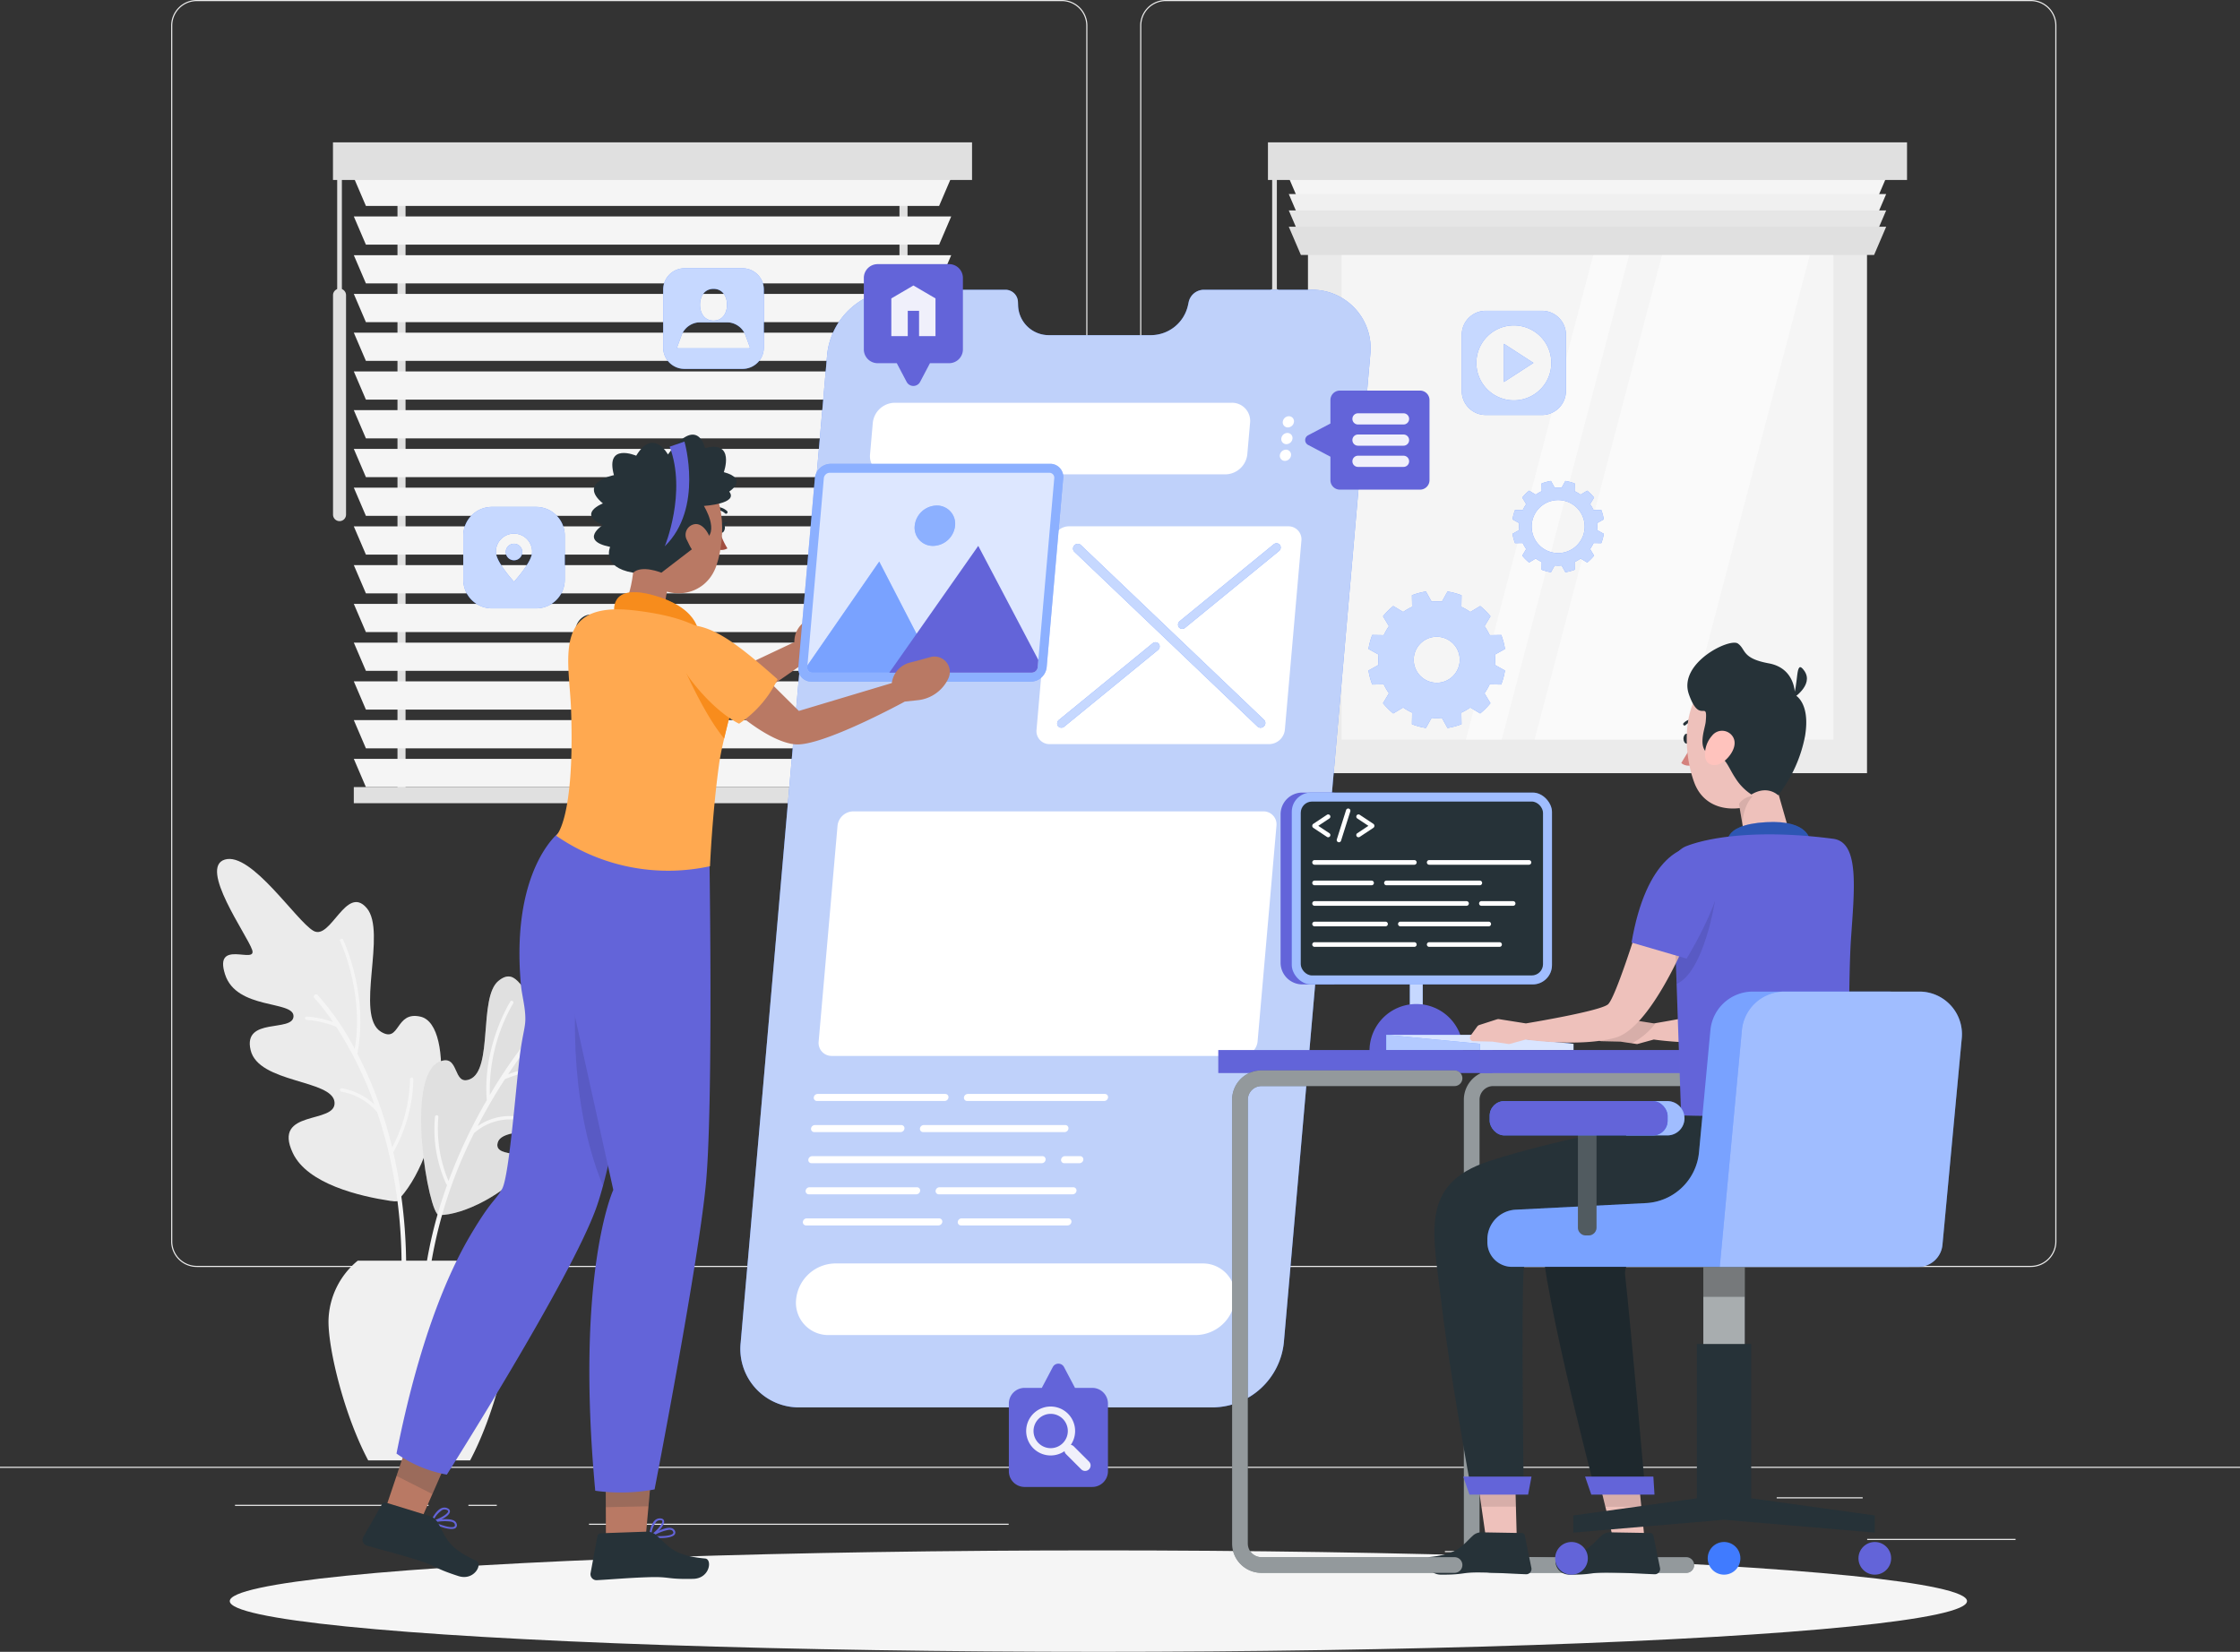    <svg
      xmlns="http://www.w3.org/2000/svg"
     width="564.8"
       height="416.553"
      viewBox="0 0 564.8 416.553"
    >
      <rect x="0" y="0" width="564.8" height="416.553" fill="#333333" stroke="none"/>
      <g
        id="Group_22790"
        data-name="Group 22790"
        transform="translate(-801.2 -843)"
      >
        <g
          id="Background_Complete"
          data-name="Background Complete"
          transform="translate(801.2 843)"
        >
          <g id="Group_21774" data-name="Group 21774">
            <rect
              id="Rectangle_2221"
              data-name="Rectangle 2221"
              width="37.415"
              height="0.282"
              transform="translate(470.794 388.064)"
              fill="#ebebeb"
            />
            <rect
              id="Rectangle_2222"
              data-name="Rectangle 2222"
              width="9.82"
              height="0.282"
              transform="translate(364.326 391.13)"
              fill="#ebebeb"
            />
            <rect
              id="Rectangle_2223"
              data-name="Rectangle 2223"
              width="21.68"
              height="0.282"
              transform="translate(447.983 377.575)"
              fill="#ebebeb"
            />
            <rect
              id="Rectangle_2224"
              data-name="Rectangle 2224"
              width="48.791"
              height="0.282"
              transform="translate(59.258 379.473)"
              fill="#ebebeb"
            />
            <rect
              id="Rectangle_2225"
              data-name="Rectangle 2225"
              width="7.154"
              height="0.282"
              transform="translate(118.106 379.473)"
              fill="#ebebeb"
            />
            <rect
              id="Rectangle_2226"
              data-name="Rectangle 2226"
              width="105.816"
              height="0.282"
              transform="translate(148.51 384.242)"
              fill="#ebebeb"
            />
            <path
              id="Path_13397"
              data-name="Path 13397"
              d="M262.779,374.457H44.655a6.456,6.456,0,0,1-6.448-6.448V61.4a6.455,6.455,0,0,1,6.448-6.447H262.779a6.454,6.454,0,0,1,6.447,6.447v306.61A6.455,6.455,0,0,1,262.779,374.457ZM44.655,55.235A6.171,6.171,0,0,0,38.489,61.4v306.61a6.172,6.172,0,0,0,6.165,6.165H262.779a6.171,6.171,0,0,0,6.164-6.165V61.4a6.171,6.171,0,0,0-6.164-6.164Z"
              transform="translate(4.952 -54.953)"
              fill="#ebebeb"
            />
            <path
              id="Path_13398"
              data-name="Path 13398"
              d="M479.076,374.457H260.952a6.455,6.455,0,0,1-6.447-6.448V61.4a6.454,6.454,0,0,1,6.447-6.447H479.076a6.455,6.455,0,0,1,6.448,6.447v306.61A6.456,6.456,0,0,1,479.076,374.457ZM260.952,55.235a6.171,6.171,0,0,0-6.164,6.164v306.61a6.171,6.171,0,0,0,6.164,6.165H479.076a6.172,6.172,0,0,0,6.165-6.165V61.4a6.172,6.172,0,0,0-6.165-6.164Z"
              transform="translate(32.984 -54.953)"
              fill="#ebebeb"
            />
            <rect
              id="Rectangle_2227"
              data-name="Rectangle 2227"
              width="564.8"
              height="0.282"
              transform="translate(0 369.882)"
              fill="#ebebeb"
            />
          </g>
          <g
            id="Group_21780"
            data-name="Group 21780"
            transform="translate(83.957 35.897)"
          >
            <g
              id="Group_21777"
              data-name="Group 21777"
              transform="translate(235.748)"
            >
              <rect
                id="Rectangle_2228"
                data-name="Rectangle 2228"
                width="140.958"
                height="150.113"
                transform="translate(10.09 8.966)"
                fill="#ebebeb"
              />
              <rect
                id="Rectangle_2229"
                data-name="Rectangle 2229"
                width="124.014"
                height="133.17"
                transform="translate(18.562 17.438)"
                fill="#f5f5f5"
              />
              <g
                id="Group_21775"
                data-name="Group 21775"
                transform="translate(49.919 17.438)"
              >
                <path
                  id="Path_13399"
                  data-name="Path 13399"
                  d="M342.55,235.339h37.277l35-133.17H377.546Z"
                  transform="translate(-325.229 -102.169)"
                  fill="#fafafa"
                />
                <path
                  id="Path_13400"
                  data-name="Path 13400"
                  d="M362.213,102.169l-35,133.17h9.037l35-133.17Z"
                  transform="translate(-327.217 -102.169)"
                  fill="#fafafa"
                />
              </g>
              <g id="Group_21776" data-name="Group 21776">
                <path
                  id="Path_13401"
                  data-name="Path 13401"
                  d="M435.257,101.738H290.725l-3.05-7.116H438.307Z"
                  transform="translate(-282.423 -85.709)"
                  fill="#f5f5f5"
                />
                <path
                  id="Path_13402"
                  data-name="Path 13402"
                  d="M435.257,105.388H290.725l-3.05-7.116H438.307Z"
                  transform="translate(-282.423 -85.236)"
                  fill="#f0f0f0"
                />
                <path
                  id="Path_13403"
                  data-name="Path 13403"
                  d="M435.257,109.037H290.725l-3.05-7.116H438.307Z"
                  transform="translate(-282.423 -84.763)"
                  fill="#e6e6e6"
                />
                <path
                  id="Path_13404"
                  data-name="Path 13404"
                  d="M435.257,112.686H290.725l-3.05-7.116H438.307Z"
                  transform="translate(-282.423 -84.29)"
                  fill="#e0e0e0"
                />
                <rect
                  id="Rectangle_2230"
                  data-name="Rectangle 2230"
                  width="161.137"
                  height="9.489"
                  fill="#e0e0e0"
                />
                <path
                  id="Path_13405"
                  data-name="Path 13405"
                  d="M284.678,178.018h0a1.64,1.64,0,0,1-1.64-1.64V121.035a1.64,1.64,0,0,1,1.64-1.64h0a1.64,1.64,0,0,1,1.639,1.64v55.342A1.64,1.64,0,0,1,284.678,178.018Z"
                  transform="translate(-283.024 -82.498)"
                  fill="#e0e0e0"
                />
                <rect
                  id="Rectangle_2231"
                  data-name="Rectangle 2231"
                  width="1.186"
                  height="32.869"
                  transform="translate(1.061 7.586)"
                  fill="#e0e0e0"
                />
              </g>
            </g>
            <g id="Group_21779" data-name="Group 21779">
              <g
                id="Group_21778"
                data-name="Group 21778"
                transform="translate(16.266 6.061)"
              >
                <rect
                  id="Rectangle_2232"
                  data-name="Rectangle 2232"
                  width="2.033"
                  height="158.557"
                  fill="#e0e0e0"
                />
                <rect
                  id="Rectangle_2233"
                  data-name="Rectangle 2233"
                  width="2.033"
                  height="158.557"
                  transform="translate(126.572)"
                  fill="#e0e0e0"
                />
              </g>
              <path
                id="Path_13406"
                data-name="Path 13406"
                d="M226.557,101.738H82.025l-3.05-7.116H229.607Z"
                transform="translate(-73.722 -85.709)"
                fill="#f5f5f5"
              />
              <path
                id="Path_13407"
                data-name="Path 13407"
                d="M226.557,110.388H82.025l-3.05-7.116H229.607Z"
                transform="translate(-73.722 -84.588)"
                fill="#f5f5f5"
              />
              <path
                id="Path_13408"
                data-name="Path 13408"
                d="M226.557,119.037H82.025l-3.05-7.116H229.607Z"
                transform="translate(-73.722 -83.467)"
                fill="#f5f5f5"
              />
              <path
                id="Path_13409"
                data-name="Path 13409"
                d="M226.557,127.686H82.025l-3.05-7.116H229.607Z"
                transform="translate(-73.722 -82.346)"
                fill="#f5f5f5"
              />
              <path
                id="Path_13410"
                data-name="Path 13410"
                d="M226.557,136.336H82.025l-3.05-7.116H229.607Z"
                transform="translate(-73.722 -81.225)"
                fill="#f5f5f5"
              />
              <path
                id="Path_13411"
                data-name="Path 13411"
                d="M226.557,144.985H82.025l-3.05-7.116H229.607Z"
                transform="translate(-73.722 -80.104)"
                fill="#f5f5f5"
              />
              <path
                id="Path_13412"
                data-name="Path 13412"
                d="M226.557,153.635H82.025l-3.05-7.116H229.607Z"
                transform="translate(-73.722 -78.983)"
                fill="#f5f5f5"
              />
              <path
                id="Path_13413"
                data-name="Path 13413"
                d="M226.557,162.284H82.025l-3.05-7.116H229.607Z"
                transform="translate(-73.722 -77.862)"
                fill="#f5f5f5"
              />
              <path
                id="Path_13414"
                data-name="Path 13414"
                d="M226.557,170.933H82.025l-3.05-7.116H229.607Z"
                transform="translate(-73.722 -76.741)"
                fill="#f5f5f5"
              />
              <path
                id="Path_13415"
                data-name="Path 13415"
                d="M226.557,179.583H82.025l-3.05-7.117H229.607Z"
                transform="translate(-73.722 -75.62)"
                fill="#f5f5f5"
              />
              <path
                id="Path_13416"
                data-name="Path 13416"
                d="M226.557,188.232H82.025l-3.05-7.116H229.607Z"
                transform="translate(-73.722 -74.499)"
                fill="#f5f5f5"
              />
              <path
                id="Path_13417"
                data-name="Path 13417"
                d="M226.557,196.882H82.025l-3.05-7.116H229.607Z"
                transform="translate(-73.722 -73.378)"
                fill="#f5f5f5"
              />
              <path
                id="Path_13418"
                data-name="Path 13418"
                d="M226.557,205.531H82.025l-3.05-7.116H229.607Z"
                transform="translate(-73.722 -72.257)"
                fill="#f5f5f5"
              />
              <path
                id="Path_13419"
                data-name="Path 13419"
                d="M226.557,214.18H82.025l-3.05-7.117H229.607Z"
                transform="translate(-73.722 -71.136)"
                fill="#f5f5f5"
              />
              <path
                id="Path_13420"
                data-name="Path 13420"
                d="M226.557,222.83H82.025l-3.05-7.116H229.607Z"
                transform="translate(-73.722 -70.015)"
                fill="#f5f5f5"
              />
              <path
                id="Path_13421"
                data-name="Path 13421"
                d="M226.557,231.479H82.025l-3.05-7.116H229.607Z"
                transform="translate(-73.722 -68.894)"
                fill="#f5f5f5"
              />
              <rect
                id="Rectangle_2234"
                data-name="Rectangle 2234"
                width="150.632"
                height="4.067"
                transform="translate(5.253 162.585)"
                fill="#e0e0e0"
              />
              <rect
                id="Rectangle_2235"
                data-name="Rectangle 2235"
                width="161.137"
                height="9.489"
                fill="#e0e0e0"
              />
              <path
                id="Path_13422"
                data-name="Path 13422"
                d="M75.977,178.018h0a1.64,1.64,0,0,1-1.639-1.64V121.035a1.64,1.64,0,0,1,1.639-1.64h0a1.64,1.64,0,0,1,1.64,1.64v55.342A1.64,1.64,0,0,1,75.977,178.018Z"
                transform="translate(-74.323 -82.498)"
                fill="#e0e0e0"
              />
              <rect
                id="Rectangle_2236"
                data-name="Rectangle 2236"
                width="1.186"
                height="32.869"
                transform="translate(1.061 7.586)"
                fill="#e0e0e0"
              />
            </g>
          </g>
          <g
            id="Group_21785"
            data-name="Group 21785"
            transform="translate(54.725 216.605)"
          >
            <g id="Group_21781" data-name="Group 21781">
              <path
                id="Path_13423"
                data-name="Path 13423"
                d="M94.614,332.184c-.138.155.624,1.215-2.472.751-7.623-1.147-20.9-4.234-24.593-12.078-5.277-11.2,11.085-7.111,10.52-12.835S58.889,303.3,56.911,294.9s10.651-4.4,10.818-8.49S53.348,284.858,50.46,275.8s8.108-2.39,6.844-6.156-13.572-20.8-6.874-22.781,17.979,15.5,22.333,17.982,8.221-11.792,13.411-5.768-3.041,27.1,3.579,31.194c4.93,3.047,3.537-5.345,10.043-3.78C108.634,288.62,105.661,319.827,94.614,332.184Z"
                transform="translate(-48.447 -246.707)"
                fill="#ebebeb"
              />
              <path
                id="Path_13424"
                data-name="Path 13424"
                d="M68.541,284.152a26.129,26.129,0,0,1,6.588,1.352,49.692,49.692,0,0,0-4.688-6.022.565.565,0,0,1,.8-.794,66.474,66.474,0,0,1,9.389,13.622c2.4-14.444-3.653-27.07-3.716-27.2a.424.424,0,0,1,.761-.373c.067.136,6.523,13.609,3.6,28.768.779,1.487,1.564,3.076,2.341,4.785a106.737,106.737,0,0,1,6.44,18.879,38.777,38.777,0,0,0,4.5-17.241.423.423,0,0,1,.846.026,38.974,38.974,0,0,1-5.053,18.4,131.639,131.639,0,0,1,2.868,38.923.566.566,0,0,1-.6.525.7.7,0,0,1-.07-.01.563.563,0,0,1-.454-.592c1.4-20.3-1.638-36.618-5.839-48.975a15.517,15.517,0,0,0-9.013-5.142.444.444,0,0,1-.352-.485.424.424,0,0,1,.483-.354,15.942,15.942,0,0,1,8.221,4.086,94.425,94.425,0,0,0-9.63-19.577A23.31,23.31,0,0,0,68.469,285a.432.432,0,0,1-.386-.459A.423.423,0,0,1,68.541,284.152Z"
                transform="translate(-45.902 -244.401)"
                fill="#f5f5f5"
              />
            </g>
            <g
              id="Group_21784"
              data-name="Group 21784"
              transform="translate(51.406 22.079)"
            >
              <g
                id="Group_21783"
                data-name="Group 21783"
                transform="translate(0.066)"
              >
                <path
                  id="Path_13425"
                  data-name="Path 13425"
                  d="M98.476,333.976c6.334.12,17.154-5.763,21.4-11.486,4.311-5.807-7.815-2.2-6.569-6.765S129.5,314.535,132.261,308s-8.027-5.03-7.6-8.368,11.6-2.661,15.189-9.6-6.241-3.053-4.7-5.932,13.862-14.989,8.707-17.513-16.7,10.09-20.573,11.5-4.774-7.305-9.808-3.137-1.266,22.382-7.193,24.786c-4.413,1.789-2.536-6.551-7.618-4.445C89.769,298.971,95.9,333.926,98.476,333.976Z"
                  transform="translate(-94.013 -266.253)"
                  fill="#e0e0e0"
                />
                <g id="Group_21782" data-name="Group 21782" opacity="0.3">
                  <path
                    id="Path_13426"
                    data-name="Path 13426"
                    d="M98.476,333.976c6.334.12,17.154-5.763,21.4-11.486,4.311-5.807-7.815-2.2-6.569-6.765S129.5,314.535,132.261,308s-8.027-5.03-7.6-8.368,11.6-2.661,15.189-9.6-6.241-3.053-4.7-5.932,13.862-14.989,8.707-17.513-16.7,10.09-20.573,11.5-4.774-7.305-9.808-3.137-1.266,22.382-7.193,24.786c-4.413,1.789-2.536-6.551-7.618-4.445C89.769,298.971,95.9,333.926,98.476,333.976Z"
                    transform="translate(-94.013 -266.253)"
                    fill="#e0e0e0"
                  />
                </g>
              </g>
              <path
                id="Path_13427"
                data-name="Path 13427"
                d="M100.576,324.8a.4.4,0,0,1-.224-.185,33.324,33.324,0,0,1-2.842-16.981.424.424,0,1,1,.845.067,33.856,33.856,0,0,0,2.564,16.139,129.967,129.967,0,0,1,9.647-20.406c-1.121-13.6,5.849-24.74,5.92-24.852a.424.424,0,1,1,.715.455,44,44,0,0,0-5.872,23.086,118.7,118.7,0,0,1,16.2-21.656.565.565,0,0,1,.791.808,110.089,110.089,0,0,0-12.363,15.633,33.168,33.168,0,0,1,11.977-2.109.424.424,0,0,1-.009.847h-.008a32.511,32.511,0,0,0-12.774,2.487,134.835,134.835,0,0,0-6.894,11.854,14.323,14.323,0,0,1,11.818-2.082.424.424,0,0,1,.3.517.419.419,0,0,1-.517.3,13.656,13.656,0,0,0-12.491,3.021,114.715,114.715,0,0,0-12.279,46.442.564.564,0,0,1-.564.543H94.5a.565.565,0,0,1-.542-.587A111.465,111.465,0,0,1,100.576,324.8Z"
                transform="translate(-93.955 -264.681)"
                fill="#f5f5f5"
              />
            </g>
            <path
              id="Path_13428"
              data-name="Path 13428"
              d="M83.342,386.762c-6.047-11.369-10.018-27.8-10.018-35a20.1,20.1,0,0,1,7.383-15.374h30.963a20.107,20.107,0,0,1,7.383,15.374c0,7.2-3.973,23.628-10.02,35Z"
              transform="translate(-45.223 -235.084)"
              fill="#f0f0f0"
            />
          </g>
        </g>
        <g id="Shadow" transform="translate(859.136 1233.971)">
          <ellipse
            id="_Path_"
            data-name="&lt;Path&gt;"
            cx="219.017"
            cy="12.791"
            rx="219.017"
            ry="12.791"
            fill="#f5f5f5"
          />
        </g>
        <g id="Screen" transform="translate(987.901 916.072)">
          <g id="Group_21807" data-name="Group 21807">
            <g id="Group_21786" data-name="Group 21786">
              <path
                id="Path_13429"
                data-name="Path 13429"
                d="M309.159,119.641H282.068a3.932,3.932,0,0,0-3.766,3.079l-.183.848a9.6,9.6,0,0,1-9.2,7.519H243.166a7.734,7.734,0,0,1-7.882-7.519l-.034-.848a3.166,3.166,0,0,0-3.227-3.079H204.931A18.213,18.213,0,0,0,187.14,136l-21.8,249.12a14.751,14.751,0,0,0,14.929,16.36H284.5a18.214,18.214,0,0,0,17.791-16.36L324.088,136A14.751,14.751,0,0,0,309.159,119.641Z"
                transform="translate(-165.281 -119.641)"
                fill="#407bff"
              />
              <path
                id="Path_13430"
                data-name="Path 13430"
                d="M309.159,119.641H282.068a3.932,3.932,0,0,0-3.766,3.079l-.183.848a9.6,9.6,0,0,1-9.2,7.519H243.166a7.734,7.734,0,0,1-7.882-7.519l-.034-.848a3.166,3.166,0,0,0-3.227-3.079H204.931A18.213,18.213,0,0,0,187.14,136l-21.8,249.12a14.751,14.751,0,0,0,14.929,16.36H284.5a18.214,18.214,0,0,0,17.791-16.36L324.088,136A14.751,14.751,0,0,0,309.159,119.641Z"
                transform="translate(-165.281 -119.641)"
                fill="#f5f6f9"
                opacity="0.7"
              />
            </g>
            <path
              id="Path_13431"
              data-name="Path 13431"
              d="M290.032,227.377H234.687a3.279,3.279,0,0,1-3.318-3.635l4.169-47.657a4.048,4.048,0,0,1,3.954-3.635h55.345a3.278,3.278,0,0,1,3.318,3.635l-4.169,47.657A4.047,4.047,0,0,1,290.032,227.377Z"
              transform="translate(-156.717 -112.797)"
              fill="#fff"
            />
            <path
              id="Path_13432"
              data-name="Path 13432"
              d="M278.56,355.067H185.947a8.141,8.141,0,0,1-8.238-9.029h0a10.05,10.05,0,0,1,9.817-9.028h92.612a8.14,8.14,0,0,1,8.238,9.028h0A10.051,10.051,0,0,1,278.56,355.067Z"
              transform="translate(-163.675 -91.47)"
              fill="#fff"
            />
            <g
              id="Group_21788"
              data-name="Group 21788"
              transform="translate(32.658 28.495)"
            >
              <path
                id="Path_13433"
                data-name="Path 13433"
                d="M283.817,162.923H198.836a4.57,4.57,0,0,1-4.625-5.069l.692-7.918a5.644,5.644,0,0,1,5.512-5.069H285.4a4.57,4.57,0,0,1,4.626,5.069l-.692,7.918A5.644,5.644,0,0,1,283.817,162.923Z"
                transform="translate(-194.192 -144.867)"
                fill="#fff"
              />
              <g
                id="Group_21787"
                data-name="Group 21787"
                transform="translate(103.339 3.399)"
              >
                <path
                  id="Path_13434"
                  data-name="Path 13434"
                  d="M289.154,149.287a1.57,1.57,0,0,1-1.534,1.41,1.271,1.271,0,0,1-1.287-1.41,1.57,1.57,0,0,1,1.534-1.411A1.271,1.271,0,0,1,289.154,149.287Z"
                  transform="translate(-285.589 -147.876)"
                  fill="#fff"
                />
                <path
                  id="Path_13435"
                  data-name="Path 13435"
                  d="M288.828,153.021a1.571,1.571,0,0,1-1.534,1.411,1.272,1.272,0,0,1-1.288-1.411,1.57,1.57,0,0,1,1.534-1.411A1.272,1.272,0,0,1,288.828,153.021Z"
                  transform="translate(-285.632 -147.392)"
                  fill="#fff"
                />
                <path
                  id="Path_13436"
                  data-name="Path 13436"
                  d="M288.5,156.756a1.571,1.571,0,0,1-1.534,1.411,1.272,1.272,0,0,1-1.288-1.411,1.57,1.57,0,0,1,1.534-1.411A1.272,1.272,0,0,1,288.5,156.756Z"
                  transform="translate(-285.674 -146.908)"
                  fill="#fff"
                />
              </g>
            </g>
            <path
              id="Path_13437"
              data-name="Path 13437"
              d="M289.455,297.756h-103.4a3.278,3.278,0,0,1-3.318-3.635l4.759-54.4a4.048,4.048,0,0,1,3.954-3.636h103.4a3.278,3.278,0,0,1,3.318,3.636l-4.759,54.4A4.047,4.047,0,0,1,289.455,297.756Z"
              transform="translate(-163.02 -104.549)"
              fill="#fff"
            />
            <g
              id="Group_21799"
              data-name="Group 21799"
              transform="translate(15.738 202.797)"
            >
              <g
                id="Group_21789"
                data-name="Group 21789"
                transform="translate(2.745)"
              >
                <path
                  id="Path_13438"
                  data-name="Path 13438"
                  d="M214.645,300.947H182.456a.8.8,0,0,1-.81-.888h0a.989.989,0,0,1,.966-.888H214.8a.8.8,0,0,1,.81.888h0A.989.989,0,0,1,214.645,300.947Z"
                  transform="translate(-181.643 -299.171)"
                  fill="#fff"
                />
              </g>
              <g
                id="Group_21790"
                data-name="Group 21790"
                transform="translate(40.611)"
              >
                <path
                  id="Path_13439"
                  data-name="Path 13439"
                  d="M250.536,300.947H215.979a.8.8,0,0,1-.811-.888h0a.989.989,0,0,1,.966-.888h34.558a.8.8,0,0,1,.81.888h0A.989.989,0,0,1,250.536,300.947Z"
                  transform="translate(-215.165 -299.171)"
                  fill="#fff"
                />
              </g>
              <g
                id="Group_21791"
                data-name="Group 21791"
                transform="translate(2.058 7.844)"
              >
                <path
                  id="Path_13440"
                  data-name="Path 13440"
                  d="M203.625,307.891H181.849a.8.8,0,0,1-.811-.888h0a.989.989,0,0,1,.966-.888h21.776a.8.8,0,0,1,.81.888h0A.989.989,0,0,1,203.625,307.891Z"
                  transform="translate(-181.035 -306.115)"
                  fill="#fff"
                />
              </g>
              <g
                id="Group_21792"
                data-name="Group 21792"
                transform="translate(29.511 7.844)"
              >
                <path
                  id="Path_13441"
                  data-name="Path 13441"
                  d="M241.823,307.891h-35.67a.8.8,0,0,1-.811-.888h0a.989.989,0,0,1,.966-.888h35.671a.8.8,0,0,1,.811.888h0A.989.989,0,0,1,241.823,307.891Z"
                  transform="translate(-205.338 -306.115)"
                  fill="#fff"
                />
              </g>
              <g
                id="Group_21793"
                data-name="Group 21793"
                transform="translate(1.372 15.688)"
              >
                <path
                  id="Path_13442"
                  data-name="Path 13442"
                  d="M239.294,314.835H181.241a.8.8,0,0,1-.81-.888h0a.989.989,0,0,1,.966-.888H239.45a.8.8,0,0,1,.81.888h0A.988.988,0,0,1,239.294,314.835Z"
                  transform="translate(-180.428 -313.059)"
                  fill="#fff"
                />
              </g>
              <g
                id="Group_21794"
                data-name="Group 21794"
                transform="translate(65.102 15.688)"
              >
                <path
                  id="Path_13443"
                  data-name="Path 13443"
                  d="M241.493,314.835H237.66a.8.8,0,0,1-.811-.888h0a.989.989,0,0,1,.966-.888h3.833a.8.8,0,0,1,.811.888h0A.988.988,0,0,1,241.493,314.835Z"
                  transform="translate(-236.846 -313.059)"
                  fill="#fff"
                />
              </g>
              <g
                id="Group_21795"
                data-name="Group 21795"
                transform="translate(0.686 23.533)"
              >
                <path
                  id="Path_13444"
                  data-name="Path 13444"
                  d="M207.738,321.78h-27.1a.8.8,0,0,1-.811-.888h0a.989.989,0,0,1,.966-.888h27.1a.8.8,0,0,1,.811.888h0A.988.988,0,0,1,207.738,321.78Z"
                  transform="translate(-179.82 -320.004)"
                  fill="#fff"
                />
              </g>
              <g
                id="Group_21796"
                data-name="Group 21796"
                transform="translate(33.467 23.533)"
              >
                <path
                  id="Path_13445"
                  data-name="Path 13445"
                  d="M243.4,321.78H209.654a.8.8,0,0,1-.811-.888h0a.989.989,0,0,1,.966-.888h33.747a.8.8,0,0,1,.81.888h0A.988.988,0,0,1,243.4,321.78Z"
                  transform="translate(-208.84 -320.004)"
                  fill="#fff"
                />
              </g>
              <g
                id="Group_21797"
                data-name="Group 21797"
                transform="translate(0 31.377)"
              >
                <path
                  id="Path_13446"
                  data-name="Path 13446"
                  d="M213.4,328.725H180.026a.8.8,0,0,1-.81-.888h0a.988.988,0,0,1,.966-.889h33.373a.8.8,0,0,1,.81.889h0A.989.989,0,0,1,213.4,328.725Z"
                  transform="translate(-179.213 -326.948)"
                  fill="#fff"
                />
              </g>
              <g
                id="Group_21798"
                data-name="Group 21798"
                transform="translate(39.05 31.377)"
              >
                <path
                  id="Path_13447"
                  data-name="Path 13447"
                  d="M241.482,328.725H214.6a.8.8,0,0,1-.811-.888h0a.989.989,0,0,1,.966-.889h26.884a.8.8,0,0,1,.811.889h0A.989.989,0,0,1,241.482,328.725Z"
                  transform="translate(-213.783 -326.948)"
                  fill="#fff"
                />
              </g>
            </g>
            <g
              id="Group_21806"
              data-name="Group 21806"
              transform="translate(79.854 63.931)"
            >
              <g
                id="Group_21800"
                data-name="Group 21800"
                transform="translate(3.999 0.141)"
              >
                <path
                  id="Path_13448"
                  data-name="Path 13448"
                  d="M287.66,222.359a1.143,1.143,0,0,1-1.6.1l-46.23-44.121a1.124,1.124,0,0,1,.038-1.6h0a1.144,1.144,0,0,1,1.6-.1l46.23,44.12a1.125,1.125,0,0,1-.038,1.6Z"
                  transform="translate(-239.513 -176.362)"
                  fill="#407bff"
                />
              </g>
              <g
                id="Group_21801"
                data-name="Group 21801"
                transform="translate(0 24.959)"
              >
                <path
                  id="Path_13449"
                  data-name="Path 13449"
                  d="M236.194,219.494h0a1.154,1.154,0,0,1,.241-1.594l23.582-19.286a1.114,1.114,0,0,1,1.586.1h0a1.153,1.153,0,0,1-.241,1.594L237.78,219.6A1.114,1.114,0,0,1,236.194,219.494Z"
                  transform="translate(-235.973 -198.332)"
                  fill="#407bff"
                />
              </g>
              <g
                id="Group_21802"
                data-name="Group 21802"
                transform="translate(30.475)"
              >
                <path
                  id="Path_13450"
                  data-name="Path 13450"
                  d="M263.173,197.435h0a1.153,1.153,0,0,1,.241-1.594l23.626-19.322a1.114,1.114,0,0,1,1.586.1h0a1.154,1.154,0,0,1-.241,1.594l-23.626,19.322A1.114,1.114,0,0,1,263.173,197.435Z"
                  transform="translate(-262.952 -176.237)"
                  fill="#407bff"
                />
              </g>
              <g
                id="Group_21803"
                data-name="Group 21803"
                transform="translate(3.999 0.141)"
                opacity="0.7"
              >
                <path
                  id="Path_13451"
                  data-name="Path 13451"
                  d="M287.66,222.359a1.143,1.143,0,0,1-1.6.1l-46.23-44.121a1.124,1.124,0,0,1,.038-1.6h0a1.144,1.144,0,0,1,1.6-.1l46.23,44.12a1.125,1.125,0,0,1-.038,1.6Z"
                  transform="translate(-239.513 -176.362)"
                  fill="#fff"
                />
              </g>
              <g
                id="Group_21804"
                data-name="Group 21804"
                transform="translate(0 24.959)"
                opacity="0.7"
              >
                <path
                  id="Path_13452"
                  data-name="Path 13452"
                  d="M236.194,219.494h0a1.154,1.154,0,0,1,.241-1.594l23.582-19.286a1.114,1.114,0,0,1,1.586.1h0a1.153,1.153,0,0,1-.241,1.594L237.78,219.6A1.114,1.114,0,0,1,236.194,219.494Z"
                  transform="translate(-235.973 -198.332)"
                  fill="#fff"
                />
              </g>
              <g
                id="Group_21805"
                data-name="Group 21805"
                transform="translate(30.475)"
                opacity="0.7"
              >
                <path
                  id="Path_13453"
                  data-name="Path 13453"
                  d="M263.173,197.435h0a1.153,1.153,0,0,1,.241-1.594l23.626-19.322a1.114,1.114,0,0,1,1.586.1h0a1.154,1.154,0,0,1-.241,1.594l-23.626,19.322A1.114,1.114,0,0,1,263.173,197.435Z"
                  transform="translate(-262.952 -176.237)"
                  fill="#fff"
                />
              </g>
            </g>
          </g>
        </g>
        <g id="Icons" transform="translate(918.012 910.654)">
          <g
            id="Group_21808"
            data-name="Group 21808"
            transform="translate(50.407)"
          >
            <path
              id="Path_13454"
              data-name="Path 13454"
              d="M168.038,114.845H153.406a5.372,5.372,0,0,0-5.372,5.371v14.632a5.372,5.372,0,0,0,5.372,5.372h14.632a5.372,5.372,0,0,0,5.371-5.372V120.216A5.371,5.371,0,0,0,168.038,114.845Zm-7.316,5.193c2.208,0,3.4,1.79,3.4,4s-1.187,4-3.4,4-3.4-1.789-3.4-4S158.513,120.038,160.722,120.038Zm8.832,14.989H151.89a.536.536,0,0,1-.378-.156l1.133-3.093a5.05,5.05,0,0,1,4.742-3.313h6.67a5.051,5.051,0,0,1,4.742,3.313l1.132,3.093A.536.536,0,0,1,169.554,135.026Z"
              transform="translate(-148.034 -114.845)"
              fill="#407bff"
            />
            <path
              id="Path_13455"
              data-name="Path 13455"
              d="M168.038,114.845H153.406a5.372,5.372,0,0,0-5.372,5.371v14.632a5.372,5.372,0,0,0,5.372,5.372h14.632a5.372,5.372,0,0,0,5.371-5.372V120.216A5.371,5.371,0,0,0,168.038,114.845Zm-7.316,5.193c2.208,0,3.4,1.79,3.4,4s-1.187,4-3.4,4-3.4-1.789-3.4-4S158.513,120.038,160.722,120.038Zm8.832,14.989H151.89a.536.536,0,0,1-.378-.156l1.133-3.093a5.05,5.05,0,0,1,4.742-3.313h6.67a5.051,5.051,0,0,1,4.742,3.313l1.132,3.093A.536.536,0,0,1,169.554,135.026Z"
              transform="translate(-148.034 -114.845)"
              fill="#fff"
              opacity="0.7"
            />
          </g>
          <g
            id="Group_21811"
            data-name="Group 21811"
            transform="translate(0 60.176)"
          >
            <g id="Group_21809" data-name="Group 21809">
              <path
                id="Path_13456"
                data-name="Path 13456"
                d="M121.764,168.117H110.646a7.236,7.236,0,0,0-7.236,7.236v11.118a7.236,7.236,0,0,0,7.236,7.236h11.118A7.236,7.236,0,0,0,129,186.471V175.353A7.236,7.236,0,0,0,121.764,168.117ZM116.2,186.979s-4.567-4.968-4.567-7.49a4.568,4.568,0,1,1,9.135,0C120.773,182.011,116.2,186.979,116.2,186.979Z"
                transform="translate(-103.41 -168.117)"
                fill="#407bff"
              />
              <path
                id="Path_13457"
                data-name="Path 13457"
                d="M114.976,176.339a2.084,2.084,0,1,0,2.084,2.084A2.084,2.084,0,0,0,114.976,176.339Z"
                transform="translate(-102.181 -167.051)"
                fill="#407bff"
              />
            </g>
            <g id="Group_21810" data-name="Group 21810" opacity="0.7">
              <path
                id="Path_13458"
                data-name="Path 13458"
                d="M121.764,168.117H110.646a7.236,7.236,0,0,0-7.236,7.236v11.118a7.236,7.236,0,0,0,7.236,7.236h11.118A7.236,7.236,0,0,0,129,186.471V175.353A7.236,7.236,0,0,0,121.764,168.117ZM116.2,186.979s-4.567-4.968-4.567-7.49a4.568,4.568,0,1,1,9.135,0C120.773,182.011,116.2,186.979,116.2,186.979Z"
                transform="translate(-103.41 -168.117)"
                fill="#fff"
              />
              <path
                id="Path_13459"
                data-name="Path 13459"
                d="M114.976,176.339a2.084,2.084,0,1,0,2.084,2.084A2.084,2.084,0,0,0,114.976,176.339Z"
                transform="translate(-102.181 -167.051)"
                fill="#fff"
              />
            </g>
          </g>
          <g
            id="Group_21814"
            data-name="Group 21814"
            transform="translate(251.757 10.723)"
          >
            <g id="Group_21812" data-name="Group 21812">
              <path
                id="Path_13460"
                data-name="Path 13460"
                d="M335.7,141.34l7.446-4.82L335.7,131.7Z"
                transform="translate(-325.063 -123.384)"
                fill="#407bff"
              />
              <path
                id="Path_13461"
                data-name="Path 13461"
                d="M346.512,124.338H332.328a6.045,6.045,0,0,0-6.045,6.044v14.184a6.045,6.045,0,0,0,6.045,6.044h14.184a6.045,6.045,0,0,0,6.044-6.044V130.382A6.045,6.045,0,0,0,346.512,124.338Zm-7.092,22.585a9.449,9.449,0,1,1,9.448-9.449A9.449,9.449,0,0,1,339.42,146.923Z"
                transform="translate(-326.283 -124.338)"
                fill="#407bff"
              />
            </g>
            <g id="Group_21813" data-name="Group 21813" opacity="0.7">
              <path
                id="Path_13462"
                data-name="Path 13462"
                d="M335.7,141.34l7.446-4.82L335.7,131.7Z"
                transform="translate(-325.063 -123.384)"
                fill="#fff"
              />
              <path
                id="Path_13463"
                data-name="Path 13463"
                d="M346.512,124.338H332.328a6.045,6.045,0,0,0-6.045,6.044v14.184a6.045,6.045,0,0,0,6.045,6.044h14.184a6.045,6.045,0,0,0,6.044-6.044V130.382A6.045,6.045,0,0,0,346.512,124.338Zm-7.092,22.585a9.449,9.449,0,1,1,9.448-9.449A9.449,9.449,0,0,1,339.42,146.923Z"
                transform="translate(-326.283 -124.338)"
                fill="#fff"
              />
            </g>
          </g>
        </g>
        <g id="Gears" transform="translate(1146.246 964.284)">
          <g
            id="Group_21815"
            data-name="Group 21815"
            transform="translate(36.325)"
          >
            <path
              id="Path_13464"
              data-name="Path 13464"
              d="M358.968,173.831c0-.294-.016-.583-.041-.87l1.7-.948A11.525,11.525,0,0,0,360,169.65l-1.947.033a9.772,9.772,0,0,0-.872-1.507l1-1.67a11.674,11.674,0,0,0-1.732-1.732l-1.671,1a9.847,9.847,0,0,0-1.506-.871l.032-1.947a11.558,11.558,0,0,0-2.364-.635l-.947,1.706c-.287-.026-.576-.041-.87-.041s-.583.015-.87.041l-.947-1.706a11.558,11.558,0,0,0-2.364.635l.032,1.947a9.848,9.848,0,0,0-1.506.871l-1.671-1a11.676,11.676,0,0,0-1.732,1.732l1,1.67a9.78,9.78,0,0,0-.872,1.507l-1.947-.033a11.525,11.525,0,0,0-.634,2.364l1.7.948c-.025.287-.041.576-.041.87s.016.583.041.87l-1.7.947a11.486,11.486,0,0,0,.634,2.364l1.947-.032a9.821,9.821,0,0,0,.872,1.506l-1,1.671a11.73,11.73,0,0,0,1.732,1.732l1.671-1a9.76,9.76,0,0,0,1.506.872l-.032,1.947a11.484,11.484,0,0,0,2.364.634l.947-1.7c.287.025.576.041.87.041s.583-.016.87-.041l.947,1.7a11.484,11.484,0,0,0,2.364-.634l-.032-1.947a9.76,9.76,0,0,0,1.506-.872l1.671,1a11.728,11.728,0,0,0,1.732-1.732l-1-1.671a9.814,9.814,0,0,0,.872-1.506l1.947.032a11.486,11.486,0,0,0,.634-2.364l-1.7-.947C358.952,174.414,358.968,174.124,358.968,173.831Zm-9.844,6.683a6.683,6.683,0,1,1,6.683-6.683A6.682,6.682,0,0,1,349.123,180.514Z"
              transform="translate(-337.615 -162.322)"
              fill="#407bff"
            />
            <path
              id="Path_13465"
              data-name="Path 13465"
              d="M358.968,173.831c0-.294-.016-.583-.041-.87l1.7-.948A11.525,11.525,0,0,0,360,169.65l-1.947.033a9.772,9.772,0,0,0-.872-1.507l1-1.67a11.674,11.674,0,0,0-1.732-1.732l-1.671,1a9.847,9.847,0,0,0-1.506-.871l.032-1.947a11.558,11.558,0,0,0-2.364-.635l-.947,1.706c-.287-.026-.576-.041-.87-.041s-.583.015-.87.041l-.947-1.706a11.558,11.558,0,0,0-2.364.635l.032,1.947a9.848,9.848,0,0,0-1.506.871l-1.671-1a11.676,11.676,0,0,0-1.732,1.732l1,1.67a9.78,9.78,0,0,0-.872,1.507l-1.947-.033a11.525,11.525,0,0,0-.634,2.364l1.7.948c-.025.287-.041.576-.041.87s.016.583.041.87l-1.7.947a11.486,11.486,0,0,0,.634,2.364l1.947-.032a9.821,9.821,0,0,0,.872,1.506l-1,1.671a11.73,11.73,0,0,0,1.732,1.732l1.671-1a9.76,9.76,0,0,0,1.506.872l-.032,1.947a11.484,11.484,0,0,0,2.364.634l.947-1.7c.287.025.576.041.87.041s.583-.016.87-.041l.947,1.7a11.484,11.484,0,0,0,2.364-.634l-.032-1.947a9.76,9.76,0,0,0,1.506-.872l1.671,1a11.728,11.728,0,0,0,1.732-1.732l-1-1.671a9.814,9.814,0,0,0,.872-1.506l1.947.032a11.486,11.486,0,0,0,.634-2.364l-1.7-.947C358.952,174.414,358.968,174.124,358.968,173.831Zm-9.844,6.683a6.683,6.683,0,1,1,6.683-6.683A6.682,6.682,0,0,1,349.123,180.514Z"
              transform="translate(-337.615 -162.322)"
              fill="#fff"
              opacity="0.7"
            />
          </g>
          <g
            id="Group_21816"
            data-name="Group 21816"
            transform="translate(0 27.877)"
          >
            <path
              id="Path_13466"
              data-name="Path 13466"
              d="M337.4,204.216c0-.438-.024-.872-.061-1.3l2.551-1.417a17.3,17.3,0,0,0-.949-3.536l-2.912.047a14.766,14.766,0,0,0-1.3-2.254l1.5-2.5a17.546,17.546,0,0,0-2.59-2.59l-2.5,1.5a14.7,14.7,0,0,0-2.252-1.3l.048-2.912a17.3,17.3,0,0,0-3.536-.949l-1.418,2.551c-.428-.038-.862-.061-1.3-.061s-.872.023-1.3.061L319.955,187a17.288,17.288,0,0,0-3.537.949l.049,2.912a14.765,14.765,0,0,0-2.254,1.3l-2.5-1.5a17.6,17.6,0,0,0-2.59,2.59l1.5,2.5a14.768,14.768,0,0,0-1.3,2.254l-2.913-.047a17.293,17.293,0,0,0-.948,3.536l2.549,1.417c-.037.429-.06.863-.06,1.3s.023.872.06,1.3l-2.549,1.417a17.3,17.3,0,0,0,.948,3.537l2.913-.049a14.77,14.77,0,0,0,1.3,2.254l-1.5,2.5a17.548,17.548,0,0,0,2.59,2.59l2.5-1.5a14.765,14.765,0,0,0,2.254,1.3l-.049,2.912a17.288,17.288,0,0,0,3.537.949l1.417-2.55c.429.037.862.06,1.3.06s.872-.023,1.3-.06l1.418,2.55a17.3,17.3,0,0,0,3.536-.949l-.048-2.912a14.7,14.7,0,0,0,2.252-1.3l2.5,1.5a17.5,17.5,0,0,0,2.59-2.59l-1.5-2.5a14.768,14.768,0,0,0,1.3-2.254l2.912.049a17.307,17.307,0,0,0,.949-3.537l-2.551-1.417C337.375,205.088,337.4,204.656,337.4,204.216Zm-14.725,5.8a5.8,5.8,0,1,1,5.8-5.8A5.8,5.8,0,0,1,322.673,210.02Z"
              transform="translate(-305.458 -187.001)"
              fill="#407bff"
            />
            <path
              id="Path_13467"
              data-name="Path 13467"
              d="M337.4,204.216c0-.438-.024-.872-.061-1.3l2.551-1.417a17.3,17.3,0,0,0-.949-3.536l-2.912.047a14.766,14.766,0,0,0-1.3-2.254l1.5-2.5a17.546,17.546,0,0,0-2.59-2.59l-2.5,1.5a14.7,14.7,0,0,0-2.252-1.3l.048-2.912a17.3,17.3,0,0,0-3.536-.949l-1.418,2.551c-.428-.038-.862-.061-1.3-.061s-.872.023-1.3.061L319.955,187a17.288,17.288,0,0,0-3.537.949l.049,2.912a14.765,14.765,0,0,0-2.254,1.3l-2.5-1.5a17.6,17.6,0,0,0-2.59,2.59l1.5,2.5a14.768,14.768,0,0,0-1.3,2.254l-2.913-.047a17.293,17.293,0,0,0-.948,3.536l2.549,1.417c-.037.429-.06.863-.06,1.3s.023.872.06,1.3l-2.549,1.417a17.3,17.3,0,0,0,.948,3.537l2.913-.049a14.77,14.77,0,0,0,1.3,2.254l-1.5,2.5a17.548,17.548,0,0,0,2.59,2.59l2.5-1.5a14.765,14.765,0,0,0,2.254,1.3l-.049,2.912a17.288,17.288,0,0,0,3.537.949l1.417-2.55c.429.037.862.06,1.3.06s.872-.023,1.3-.06l1.418,2.55a17.3,17.3,0,0,0,3.536-.949l-.048-2.912a14.7,14.7,0,0,0,2.252-1.3l2.5,1.5a17.5,17.5,0,0,0,2.59-2.59l-1.5-2.5a14.768,14.768,0,0,0,1.3-2.254l2.912.049a17.307,17.307,0,0,0,.949-3.537l-2.551-1.417C337.375,205.088,337.4,204.656,337.4,204.216Zm-14.725,5.8a5.8,5.8,0,1,1,5.8-5.8A5.8,5.8,0,0,1,322.673,210.02Z"
              transform="translate(-305.458 -187.001)"
              fill="#fff"
              opacity="0.7"
            />
          </g>
        </g>
        <g
          id="Speech_bubbles"
          data-name="Speech bubbles"
          transform="translate(1019.004 909.608)"
        >
          <g
            id="Group_21818"
            data-name="Group 21818"
            transform="translate(111.287 31.883)"
          >
            <path
              id="Path_13468"
              data-name="Path 13468"
              d="M297.7,144.534v5.918l-5.631,2.97a1.373,1.373,0,0,0,0,2.429l5.631,2.97v5.918a2.391,2.391,0,0,0,2.391,2.39h20.2a2.391,2.391,0,0,0,2.391-2.39v-20.2a2.391,2.391,0,0,0-2.391-2.39h-20.2A2.391,2.391,0,0,0,297.7,144.534Z"
              transform="translate(-291.334 -142.144)"
              fill="#6364d9"
            />
            <g
              id="Group_21817"
              data-name="Group 21817"
              transform="translate(11.907 5.733)"
              opacity="0.9"
            >
              <path
                id="Path_13469"
                data-name="Path 13469"
                d="M303.286,150.041h11.479a1.411,1.411,0,0,0,0-2.822H303.286a1.411,1.411,0,1,0,0,2.822Z"
                transform="translate(-301.875 -147.219)"
                fill="#fff"
              />
              <path
                id="Path_13470"
                data-name="Path 13470"
                d="M314.765,151.954H303.286a1.411,1.411,0,1,0,0,2.822h11.479a1.411,1.411,0,0,0,0-2.822Z"
                transform="translate(-301.875 -146.605)"
                fill="#fff"
              />
              <path
                id="Path_13471"
                data-name="Path 13471"
                d="M314.765,156.689H303.286a1.411,1.411,0,1,0,0,2.822h11.479a1.411,1.411,0,0,0,0-2.822Z"
                transform="translate(-301.875 -145.992)"
                fill="#fff"
              />
            </g>
          </g>
          <g id="Group_21819" data-name="Group 21819">
            <path
              id="Path_13472"
              data-name="Path 13472"
              d="M196.3,138.9h4.827l2.487,4.716a1.918,1.918,0,0,0,3.393,0l2.487-4.716h4.827a3.482,3.482,0,0,0,3.481-3.481V117.4a3.482,3.482,0,0,0-3.481-3.481H196.3a3.482,3.482,0,0,0-3.481,3.481v18.022A3.482,3.482,0,0,0,196.3,138.9Z"
              transform="translate(-192.815 -113.919)"
              fill="#6364d9"
            />
            <path
              id="Path_13473"
              data-name="Path 13473"
              d="M204.524,118.687l-5.568,3.257v9.508H203.1V125.07h2.85v6.383h4.143v-9.508Z"
              transform="translate(-192.019 -113.301)"
              fill="#fff"
              opacity="0.9"
            />
          </g>
          <g
            id="Group_21820"
            data-name="Group 21820"
            transform="translate(36.572 277.275)"
          >
            <path
              id="Path_13474"
              data-name="Path 13474"
              d="M246.212,365.491h-4.344l-2.773-5.258a1.594,1.594,0,0,0-2.821,0l-2.773,5.258h-4.344a3.965,3.965,0,0,0-3.965,3.965V386.51a3.965,3.965,0,0,0,3.965,3.965h17.056a3.965,3.965,0,0,0,3.965-3.965V369.456A3.965,3.965,0,0,0,246.212,365.491Z"
              transform="translate(-225.191 -359.382)"
              fill="#6364d9"
            />
            <path
              id="Path_13475"
              data-name="Path 13475"
              d="M239.594,370.763a6.17,6.17,0,1,0-.871,9.443,1.379,1.379,0,0,0,.384.751l3.832,3.832a1.383,1.383,0,1,0,1.956-1.956L241.064,379a1.369,1.369,0,0,0-.752-.383A6.176,6.176,0,0,0,239.594,370.763Zm-1.3,7.42a4.325,4.325,0,1,1,0-6.117A4.33,4.33,0,0,1,238.29,378.183Z"
              transform="translate(-224.689 -358.141)"
              fill="#fff"
              opacity="0.9"
            />
          </g>
        </g>
        <g
          id="Character_2"
          data-name="Character 2"
          transform="translate(1108.39 1005.072)"
        >
          <path
            id="Path_13476"
            data-name="Path 13476"
            d="M411.59,264.588s-9.212,22.818-18.22,25.286-22.608.463-22.608.463l-4.2,1.149-4.119-.612a1.169,1.169,0,0,0-.142-.012l-4.653-.107a.886.886,0,0,1-.791-1.4l1.671-2.3a1.092,1.092,0,0,1,.549-.39l4.425-1.426a1.165,1.165,0,0,1,.539-.043l6.764,1.073s18.809-3.082,20.722-4.827,7.584-19.985,7.584-19.985Z"
            transform="translate(-260.964 -190.262)"
            fill="#eec1bb"
          />
          <path
            id="Path_13477"
            data-name="Path 13477"
            d="M371.236,283.473l-.434.072-6.764-1.073a1.165,1.165,0,0,0-.539.043l-4.424,1.424a1.1,1.1,0,0,0-.55.391l-1.671,2.3a.886.886,0,0,0,.791,1.4l4.654.107a1.183,1.183,0,0,1,.141.012l2.77.411A17.688,17.688,0,0,0,371.236,283.473Z"
            transform="translate(-260.964 -187.54)"
            opacity="0.1"
          />
          <path
            id="Path_13478"
            data-name="Path 13478"
            d="M412.468,244.278c-6.687-2.195-16.1,2.83-19.7,23.889l13.886,4.052S422.029,247.416,412.468,244.278Z"
            transform="translate(-256.287 -192.55)"
            fill="#407bff"
          />
          <g
            id="Group_21821"
            data-name="Group 21821"
            transform="translate(116.732)"
          >
            <path
              id="Path_13479"
              data-name="Path 13479"
              d="M375.768,220.009c.008.691.373,1.25.826,1.246s.844-.6.817-1.27-.373-1.25-.827-1.239S375.767,219.32,375.768,220.009Z"
              transform="translate(-375.222 -195.797)"
              fill="#263238"
            />
            <path
              id="Path_13480"
              data-name="Path 13480"
              d="M378.571,220.47l-3.286,5.435s1.136,1.287,3.6.337Z"
              transform="translate(-375.285 -195.574)"
              fill="#d4827d"
            />
            <path
              id="Path_13481"
              data-name="Path 13481"
              d="M379.135,216.1a.375.375,0,0,1-.323.12,2.846,2.846,0,0,0-2.478.773.363.363,0,0,1-.507.037.369.369,0,0,1-.034-.513,3.531,3.531,0,0,1,3.119-1.017.363.363,0,0,1,.311.409h0A.4.4,0,0,1,379.135,216.1Z"
              transform="translate(-375.231 -196.225)"
              fill="#263238"
            />
            <path
              id="Path_13482"
              data-name="Path 13482"
              d="M402.25,216.879c.515,9.183.932,13.065-3.121,18.286-6.475,5.594-17.5,6.486-20.75-2.365-2.926-7.964-3.274-21.609,5.226-26.341a12.554,12.554,0,0,1,18.645,10.421Z"
              transform="translate(-375.127 -197.595)"
              fill="#eec1bb"
            />
            <path
              id="Path_13483"
              data-name="Path 13483"
              d="M387.968,233.628l2.326,13.6,11.344-2.62-3.97-13.886Z"
              transform="translate(-373.641 -194.245)"
              fill="#eec1bb"
            />
            <path
              id="Path_13484"
              data-name="Path 13484"
              d="M381.266,218.393c.577-5.969-1.471.922-4.236-6.949s10.269-14.27,12.353-12.8.888,3.724,7.781,4.993,6.6,7.961,6.6,7.961,3.965,1.839,2.555,10.356a34.963,34.963,0,0,1-6.791,14.959s-2.608-2.69-6.735-.2a13.483,13.483,0,0,1-4.029-4.121c-1.86-2.779-2.432-5.415-4.977-5.645C378.445,226.46,381.076,220.352,381.266,218.393Z"
              transform="translate(-375.109 -198.43)"
              fill="#263238"
            />
            <path
              id="Path_13485"
              data-name="Path 13485"
              d="M399.993,211.937s5.625-3.46,3.136-7.087S401.841,208.834,399.993,211.937Z"
              transform="translate(-372.083 -197.723)"
              fill="#263238"
            />
            <path
              id="Path_13486"
              data-name="Path 13486"
              d="M382.379,219.309a7.066,7.066,0,0,0-1.794,5.116c.159,2.487,2.594,2.93,4.517,1.571,1.743-1.231,3.737-4,2.627-6.183A3.2,3.2,0,0,0,382.379,219.309Z"
              transform="translate(-374.6 -195.881)"
              fill="#ffc3bd"
            />
            <path
              id="Path_13487"
              data-name="Path 13487"
              d="M388.162,234.657l.923,5.4c-.059-4.937,2.552-7.377,2.552-7.377A4.557,4.557,0,0,0,388.162,234.657Z"
              transform="translate(-373.616 -193.992)"
              opacity="0.1"
            />
          </g>
          <g
            id="Group_21822"
            data-name="Group 21822"
            transform="translate(48.293 75.777)"
          >
            <rect
              id="Rectangle_2237"
              data-name="Rectangle 2237"
              width="3.243"
              height="19.129"
              fill="#407bff"
            />
            <rect
              id="Rectangle_2238"
              data-name="Rectangle 2238"
              width="3.243"
              height="19.129"
              fill="#fff"
              opacity="0.7"
            />
          </g>
          <g
            id="Group_21824"
            data-name="Group 21824"
            transform="translate(15.701 37.8)"
          >
            <path
              id="Path_13488"
              data-name="Path 13488"
              d="M299.4,231.894h-8.076a5.48,5.48,0,0,0-5.48,5.48v37.412a5.48,5.48,0,0,0,5.48,5.48H299.4Z"
              transform="translate(-285.845 -231.894)"
              fill="#6364d9"
            />
            <g
              id="Group_21823"
              data-name="Group 21823"
              transform="translate(2.824 0)"
            >
              <rect
                id="Rectangle_2239"
                data-name="Rectangle 2239"
                width="65.602"
                height="48.371"
                rx="4.851"
                fill="#407bff"
              />
              <rect
                id="Rectangle_2240"
                data-name="Rectangle 2240"
                width="65.602"
                height="48.371"
                rx="4.851"
                fill="#fff"
                opacity="0.5"
              />
            </g>
            <rect
              id="Rectangle_2241"
              data-name="Rectangle 2241"
              width="61.084"
              height="43.853"
              rx="2.851"
              transform="translate(5.084 2.26)"
              fill="#263238"
            />
          </g>
          <path
            id="Path_13489"
            data-name="Path 13489"
            d="M305.689,290.894a11.8,11.8,0,0,1,23.6,0Z"
            transform="translate(-267.572 -187.976)"
            fill="#6364d9"
          />
          <g
            id="Group_21825"
            data-name="Group 21825"
            transform="translate(42.371 98.892)"
          >
            <path
              id="Path_13490"
              data-name="Path 13490"
              d="M333.051,285.976h-23.6v3.836h47.192v-1.577Z"
              transform="translate(-309.455 -285.976)"
              fill="#407bff"
            />
            <path
              id="Path_13491"
              data-name="Path 13491"
              d="M333.051,285.976h-23.6v3.836h47.192v-1.577Z"
              transform="translate(-309.455 -285.976)"
              fill="#fff"
              opacity="0.8"
            />
            <path
              id="Path_13492"
              data-name="Path 13492"
              d="M333.051,289.812h-23.6v-3.836l23.6,2.259Z"
              transform="translate(-309.455 -285.976)"
              fill="#407bff"
            />
            <path
              id="Path_13493"
              data-name="Path 13493"
              d="M333.051,289.812h-23.6v-3.836l23.6,2.259Z"
              transform="translate(-309.455 -285.976)"
              fill="#fff"
              opacity="0.6"
            />
          </g>
          <g
            id="Group_21828"
            data-name="Group 21828"
            transform="translate(61.916 107.862)"
          >
            <g id="Group_21826" data-name="Group 21826">
              <path
                id="Path_13494"
                data-name="Path 13494"
                d="M382.838,420.62H334.153a7.4,7.4,0,0,1-7.4-7.4V301.313a7.4,7.4,0,0,1,7.4-7.4h48.685a1.977,1.977,0,0,1,1.977,1.977h0a1.977,1.977,0,0,1-1.977,1.977H334.153a3.442,3.442,0,0,0-3.442,3.442V413.224a3.442,3.442,0,0,0,3.442,3.442h48.685a1.977,1.977,0,0,1,1.977,1.977h0A1.977,1.977,0,0,1,382.838,420.62Z"
                transform="translate(-326.758 -293.917)"
                fill="#263238"
              />
            </g>
            <g id="Group_21827" data-name="Group 21827" opacity="0.5">
              <path
                id="Path_13495"
                data-name="Path 13495"
                d="M382.838,420.62H334.153a7.4,7.4,0,0,1-7.4-7.4V301.313a7.4,7.4,0,0,1,7.4-7.4h48.685a1.977,1.977,0,0,1,1.977,1.977h0a1.977,1.977,0,0,1-1.977,1.977H334.153a3.442,3.442,0,0,0-3.442,3.442V413.224a3.442,3.442,0,0,0,3.442,3.442h48.685a1.977,1.977,0,0,1,1.977,1.977h0A1.977,1.977,0,0,1,382.838,420.62Z"
                transform="translate(-326.758 -293.917)"
                fill="#fff"
              />
            </g>
          </g>
          <g
            id="Group_21829"
            data-name="Group 21829"
            transform="translate(0 102.728)"
          >
            <rect
              id="Rectangle_2242"
              data-name="Rectangle 2242"
              width="69.115"
              height="5.792"
              fill="#6364d9"
            />
            <rect
              id="Rectangle_2243"
              data-name="Rectangle 2243"
              width="69.115"
              height="5.792"
              fill="#6364d9"
              opacity="0.2"
            />
            <rect
              id="Rectangle_2244"
              data-name="Rectangle 2244"
              width="58.949"
              height="5.792"
              transform="translate(65.967)"
              fill="#6364d9"
            />
            <rect
              id="Rectangle_2245"
              data-name="Rectangle 2245"
              width="58.949"
              height="5.792"
              transform="translate(65.967)"
              fill="#6364d9"
              opacity="0.5"
            />
          </g>
          <g
            id="Group_21832"
            data-name="Group 21832"
            transform="translate(81.273 117.403)"
          >
            <g
              id="Group_21831"
              data-name="Group 21831"
              transform="translate(3.764 76.1)"
            >
              <path
                id="Path_13496"
                data-name="Path 13496"
                d="M365.646,369.733l3.272,33h-7.823l-7.823-32.147Z"
                transform="translate(-346.443 -369.733)"
                fill="#eec1bb"
              />
              <g
                id="Group_21830"
                data-name="Group 21830"
                transform="translate(0 30.841)"
              >
                <path
                  id="Path_13497"
                  data-name="Path 13497"
                  d="M361.145,397.041l9.976.171a.8.8,0,0,1,.774.641L373.559,406a1.336,1.336,0,0,1-1.03,1.584,1.381,1.381,0,0,1-.281.029c-3.6-.124-6.79-.376-11.267-.446-5.284-.088-3.954.566-10.168.549-3.743-.015-4.356-4.28-2.765-4.463,7.279-.79,8.07-2.971,10.916-5.523A3.221,3.221,0,0,1,361.145,397.041Z"
                  transform="translate(-347.226 -397.035)"
                  fill="#263238"
                />
              </g>
              <path
                id="Path_13498"
                data-name="Path 13498"
                d="M368.063,394.119l-2.418-24.387-12.375.853L359,394.119Z"
                transform="translate(-346.443 -369.733)"
                opacity="0.1"
              />
            </g>
            <path
              id="Path_13499"
              data-name="Path 13499"
              d="M420.392,302.364l-32.066,1.15s-43.144,15.082-44.356,26.73c-1.243,11.948,13.266,66.854,13.266,66.854h12.883s-3.553-40.292-4.918-52.63,44.949-8.249,52.989-18.776C425.591,316,420.392,302.364,420.392,302.364Z"
              transform="translate(-343.894 -302.364)"
              fill="#263238"
            />
            <path
              id="Path_13500"
              data-name="Path 13500"
              d="M420.392,302.364l-32.066,1.15s-43.144,15.082-44.356,26.73c-1.243,11.948,13.266,66.854,13.266,66.854h12.883s-3.553-40.292-4.918-52.63,44.949-8.249,52.989-18.776C425.591,316,420.392,302.364,420.392,302.364Z"
              transform="translate(-343.894 -302.364)"
              opacity="0.2"
            />
            <path
              id="Path_13501"
              data-name="Path 13501"
              d="M371.027,384.592l.285,4.552H355.38l-1.565-4.552Z"
              transform="translate(-342.608 -291.707)"
              fill="#6364d9"
            />
          </g>
          <g
            id="Group_21835"
            data-name="Group 21835"
            transform="translate(52.606 117.403)"
          >
            <g
              id="Group_21834"
              data-name="Group 21834"
              transform="translate(0 77.664)"
            >
              <path
                id="Path_13502"
                data-name="Path 13502"
                d="M339.13,371.118l.853,31.436H332.3l-4.552-31.436Z"
                transform="translate(-317.319 -371.118)"
                fill="#eec1bb"
              />
              <g
                id="Group_21833"
                data-name="Group 21833"
                transform="translate(0 29.276)"
              >
                <path
                  id="Path_13503"
                  data-name="Path 13503"
                  d="M332.434,397.041l9.977.171a.8.8,0,0,1,.773.641L344.848,406a1.335,1.335,0,0,1-1.029,1.584,1.391,1.391,0,0,1-.282.029c-3.594-.124-6.789-.376-11.267-.446-5.283-.088-3.954.566-10.166.549-3.743-.015-4.356-4.28-2.766-4.463,7.279-.79,8.071-2.971,10.918-5.523A3.216,3.216,0,0,1,332.434,397.041Z"
                  transform="translate(-318.516 -397.035)"
                  fill="#263238"
                />
              </g>
              <path
                id="Path_13504"
                data-name="Path 13504"
                d="M339.749,393.913l-.619-22.8H327.75l3.3,22.819C333.529,393.946,336.938,393.93,339.749,393.913Z"
                transform="translate(-317.319 -371.118)"
                opacity="0.1"
              />
            </g>
            <path
              id="Path_13505"
              data-name="Path 13505"
              d="M409.524,305.019s2.663,24.371-22.139,25.51-44.146,3.982-44.715,12.8,0,53.768,0,53.768H329.192s-5.244-28.415-7.289-46.04c-1.985-17.116-5.611-29.525,11.949-35.323,18.668-6.164,51.858-11.862,51.858-11.862l23.9-1.509Z"
              transform="translate(-318.3 -302.364)"
              fill="#263238"
            />
            <path
              id="Path_13506"
              data-name="Path 13506"
              d="M343.828,384.592l-.853,4.552H328.181l-1.565-4.552Z"
              transform="translate(-317.466 -291.707)"
              fill="#6364d9"
            />
          </g>
          <g
            id="Group_21836"
            data-name="Group 21836"
            transform="translate(128.373 45.21)"
          >
            <path
              id="Path_13507"
              data-name="Path 13507"
              d="M406.429,243.369s0-5.5-11.106-4.864c-11.786.676-9.567,5.945-9.567,5.945Z"
              transform="translate(-385.59 -238.454)"
              fill="#407bff"
            />
            <path
              id="Path_13508"
              data-name="Path 13508"
              d="M406.429,243.369s0-5.5-11.106-4.864c-11.786.676-9.567,5.945-9.567,5.945Z"
              transform="translate(-385.59 -238.454)"
              opacity="0.3"
            />
          </g>
          <path
            id="Path_13509"
            data-name="Path 13509"
            d="M418.324,267.632c-.746,10.853-.489,43.512-.489,43.512s-23.691,1.557-42.337.951l-2.161-62.823a5.5,5.5,0,0,1,3.548-5.111c5.265-2.047,17.621-4.364,36.95-1.827C420.5,243.209,419.2,254.8,418.324,267.632Z"
            transform="translate(-258.805 -192.885)"
            fill="#6364d9"
          />
          <path
            id="Path_13510"
            data-name="Path 13510"
            d="M383.007,264.588s-9.211,22.818-18.219,25.286-22.608.463-22.608.463l-4.2,1.149-4.119-.612a1.21,1.21,0,0,0-.142-.012l-4.653-.107a.886.886,0,0,1-.791-1.4l1.671-2.3a1.087,1.087,0,0,1,.549-.39l4.425-1.426a1.164,1.164,0,0,1,.539-.043l6.763,1.073s18.81-3.082,20.724-4.827,7.584-19.985,7.584-19.985Z"
            transform="translate(-264.668 -190.262)"
            fill="#eec1bb"
          />
          <path
            id="Path_13511"
            data-name="Path 13511"
            d="M376.86,255.031s-1.427,1.7-3.174,4.164l.626,18.184c6.923-3.054,9.668-20.884,9.668-20.884l-4.494-3.19Z"
            transform="translate(-258.76 -191.319)"
            opacity="0.1"
          />
          <path
            id="Path_13512"
            data-name="Path 13512"
            d="M383.886,244.278c-6.688-2.195-16.1,2.83-19.7,23.889l13.886,4.052S393.447,247.416,383.886,244.278Z"
            transform="translate(-259.991 -192.55)"
            fill="#6364d9"
          />
          <g
            id="Group_21842"
            data-name="Group 21842"
            transform="translate(67.839 87.985)"
          >
            <g
              id="Group_21839"
              data-name="Group 21839"
              transform="translate(17.091 69.413)"
            >
              <rect
                id="Rectangle_2246"
                data-name="Rectangle 2246"
                width="10.449"
                height="30.627"
                transform="translate(37.362)"
                fill="#263238"
              />
              <rect
                id="Rectangle_2247"
                data-name="Rectangle 2247"
                width="10.449"
                height="30.627"
                transform="translate(37.362)"
                fill="#fff"
                opacity="0.6"
              />
              <g
                id="Group_21837"
                data-name="Group 21837"
                transform="translate(4.573 19.457)"
              >
                <path
                  id="Path_13513"
                  data-name="Path 13513"
                  d="M396.038,393.909V354.995H382.347v38.914l-31.167,4.324v4.324l38.013-3.243,38.013,3.243v-4.324Z"
                  transform="translate(-351.179 -354.995)"
                  fill="#263238"
                />
              </g>
              <g
                id="Group_21838"
                data-name="Group 21838"
                transform="translate(0 69.383)"
              >
                <circle
                  id="Ellipse_4062"
                  data-name="Ellipse 4062"
                  cx="4.121"
                  cy="4.121"
                  r="4.121"
                  fill="#6364d9"
                />
                <circle
                  id="Ellipse_4063"
                  data-name="Ellipse 4063"
                  cx="4.121"
                  cy="4.121"
                  r="4.121"
                  transform="translate(76.478)"
                  fill="#6364d9"
                />
              </g>
              <circle
                id="Ellipse_4064"
                data-name="Ellipse 4064"
                cx="4.121"
                cy="4.121"
                r="4.121"
                transform="translate(38.465 69.383)"
                fill="#407bff"
              />
              <rect
                id="Rectangle_2248"
                data-name="Rectangle 2248"
                width="10.449"
                height="7.567"
                transform="translate(37.362)"
                opacity="0.3"
              />
            </g>
            <g id="Group_21841" data-name="Group 21841">
              <path
                id="Path_13514"
                data-name="Path 13514"
                d="M432.987,276.321H398.941a10.741,10.741,0,0,0-10.7,9.743l-2.875,30.765a14.165,14.165,0,0,1-13.386,12.828L339.13,331.32a7.509,7.509,0,0,0-7.129,7.5v.694a6.22,6.22,0,0,0,6.221,6.221H438.294l5.388-57.672A10.742,10.742,0,0,0,432.987,276.321Z"
                transform="translate(-332.001 -276.321)"
                fill="#407bff"
              />
              <path
                id="Path_13515"
                data-name="Path 13515"
                d="M432.987,276.321H398.941a10.741,10.741,0,0,0-10.7,9.743l-2.875,30.765a14.165,14.165,0,0,1-13.386,12.828L339.13,331.32a7.509,7.509,0,0,0-7.129,7.5v.694a6.22,6.22,0,0,0,6.221,6.221H438.294l5.388-57.672A10.742,10.742,0,0,0,432.987,276.321Z"
                transform="translate(-332.001 -276.321)"
                fill="#fff"
                opacity="0.3"
              />
              <path
                id="Rectangle_2249"
                data-name="Rectangle 2249"
                d="M0,0H4.684a0,0,0,0,1,0,0V24.782a2,2,0,0,1-2,2H2a2,2,0,0,1-2-2V0A0,0,0,0,1,0,0Z"
                transform="translate(22.835 34.706)"
                fill="#263238"
              />
              <path
                id="Rectangle_2250"
                data-name="Rectangle 2250"
                d="M0,0H4.684a0,0,0,0,1,0,0V24.782a2,2,0,0,1-2,2H2a2,2,0,0,1-2-2V0A0,0,0,0,1,0,0Z"
                transform="translate(22.835 34.706)"
                fill="#fff"
                opacity="0.2"
              />
              <g
                id="Group_21840"
                data-name="Group 21840"
                transform="translate(0.585 27.616)"
              >
                <path
                  id="Path_13516"
                  data-name="Path 13516"
                  d="M373.431,300.769h-10.45v8.647h10.45a4.324,4.324,0,0,0,0-8.647Z"
                  transform="translate(-328.571 -300.769)"
                  fill="#407bff"
                />
                <path
                  id="Path_13517"
                  data-name="Path 13517"
                  d="M373.431,300.769h-10.45v8.647h10.45a4.324,4.324,0,0,0,0-8.647Z"
                  transform="translate(-328.571 -300.769)"
                  fill="#fff"
                  opacity="0.5"
                />
                <rect
                  id="Rectangle_2251"
                  data-name="Rectangle 2251"
                  width="44.859"
                  height="8.648"
                  rx="3.688"
                  fill="#407bff"
                />
                <rect
                  id="Rectangle_2252"
                  data-name="Rectangle 2252"
                  width="44.859"
                  height="8.648"
                  rx="3.688"
                  fill="#6364d9"
                />
              </g>
              <path
                id="Path_13518"
                data-name="Path 13518"
                d="M433.924,345.734h-50.05l5.576-59.67a10.742,10.742,0,0,1,10.7-9.743h34.046a10.741,10.741,0,0,1,10.7,11.741l-4.87,52.123A6.118,6.118,0,0,1,433.924,345.734Z"
                transform="translate(-325.278 -276.321)"
                fill="#407bff"
              />
              <path
                id="Path_13519"
                data-name="Path 13519"
                d="M433.924,345.734h-50.05l5.576-59.67a10.742,10.742,0,0,1,10.7-9.743h34.046a10.741,10.741,0,0,1,10.7,11.741l-4.87,52.123A6.118,6.118,0,0,1,433.924,345.734Z"
                transform="translate(-325.278 -276.321)"
                fill="#fff"
                opacity="0.5"
              />
            </g>
          </g>
          <g
            id="Group_21845"
            data-name="Group 21845"
            transform="translate(3.483 107.862)"
          >
            <g id="Group_21843" data-name="Group 21843">
              <path
                id="Path_13520"
                data-name="Path 13520"
                d="M331.108,420.62H282.424a7.4,7.4,0,0,1-7.4-7.4V301.313a7.4,7.4,0,0,1,7.4-7.4h48.684a1.977,1.977,0,0,1,1.977,1.977h0a1.977,1.977,0,0,1-1.977,1.977H282.424a3.442,3.442,0,0,0-3.442,3.442V413.224a3.442,3.442,0,0,0,3.442,3.442h48.684a1.977,1.977,0,0,1,1.977,1.977h0A1.976,1.976,0,0,1,331.108,420.62Z"
                transform="translate(-275.029 -293.917)"
                fill="#263238"
              />
            </g>
            <g id="Group_21844" data-name="Group 21844" opacity="0.5">
              <path
                id="Path_13521"
                data-name="Path 13521"
                d="M331.108,420.62H282.424a7.4,7.4,0,0,1-7.4-7.4V301.313a7.4,7.4,0,0,1,7.4-7.4h48.684a1.977,1.977,0,0,1,1.977,1.977h0a1.977,1.977,0,0,1-1.977,1.977H282.424a3.442,3.442,0,0,0-3.442,3.442V413.224a3.442,3.442,0,0,0,3.442,3.442h48.684a1.977,1.977,0,0,1,1.977,1.977h0A1.976,1.976,0,0,1,331.108,420.62Z"
                transform="translate(-275.029 -293.917)"
                fill="#fff"
              />
            </g>
          </g>
          <g
            id="Group_21846"
            data-name="Group 21846"
            transform="translate(23.688 43.305)"
          >
            <path
              id="Path_13522"
              data-name="Path 13522"
              d="M296.619,242.436l-3.428-2.275a.616.616,0,0,1,0-1.027l3.428-2.275a.557.557,0,0,1,.77.156h0a.557.557,0,0,1-.156.77l-2.8,1.862,2.8,1.862a.558.558,0,0,1,.156.772h0A.556.556,0,0,1,296.619,242.436Z"
              transform="translate(-292.915 -236.767)"
              fill="#fff"
            />
          </g>
          <g
            id="Group_21847"
            data-name="Group 21847"
            transform="translate(34.79 43.305)"
          >
            <path
              id="Path_13523"
              data-name="Path 13523"
              d="M302.837,242.281h0a.558.558,0,0,1,.156-.772l2.806-1.862-2.806-1.862a.557.557,0,0,1-.156-.77h0a.557.557,0,0,1,.77-.156l3.428,2.275a.616.616,0,0,1,0,1.027l-3.428,2.275A.557.557,0,0,1,302.837,242.281Z"
              transform="translate(-302.744 -236.767)"
              fill="#fff"
            />
          </g>
          <g
            id="Group_21848"
            data-name="Group 21848"
            transform="translate(29.857 41.821)"
          >
            <path
              id="Path_13524"
              data-name="Path 13524"
              d="M298.766,243.931h0a.555.555,0,0,1-.363-.7l2.334-7.392a.556.556,0,0,1,.7-.363h0a.557.557,0,0,1,.363.7l-2.334,7.391A.555.555,0,0,1,298.766,243.931Z"
              transform="translate(-298.377 -235.453)"
              fill="#fff"
            />
          </g>
          <g
            id="Group_21859"
            data-name="Group 21859"
            transform="translate(23.687 54.821)"
          >
            <g id="Group_21849" data-name="Group 21849">
              <path
                id="Path_13525"
                data-name="Path 13525"
                d="M318.653,248.135H293.5a.586.586,0,0,1-.586-.586h0a.587.587,0,0,1,.586-.586h25.152a.586.586,0,0,1,.586.586h0A.586.586,0,0,1,318.653,248.135Z"
                transform="translate(-292.915 -246.962)"
                fill="#fff"
              />
            </g>
            <g
              id="Group_21850"
              data-name="Group 21850"
              transform="translate(28.9)"
            >
              <path
                id="Path_13526"
                data-name="Path 13526"
                d="M344.237,248.135H319.085a.586.586,0,0,1-.586-.586h0a.586.586,0,0,1,.586-.586h25.152a.586.586,0,0,1,.586.586h0A.586.586,0,0,1,344.237,248.135Z"
                transform="translate(-318.499 -246.962)"
                fill="#fff"
              />
            </g>
            <g
              id="Group_21851"
              data-name="Group 21851"
              transform="translate(0 5.178)"
            >
              <path
                id="Path_13527"
                data-name="Path 13527"
                d="M307.873,252.717H293.5a.586.586,0,0,1-.586-.586h0a.586.586,0,0,1,.586-.585h14.372a.586.586,0,0,1,.586.585h0A.586.586,0,0,1,307.873,252.717Z"
                transform="translate(-292.915 -251.546)"
                fill="#fff"
              />
            </g>
            <g
              id="Group_21852"
              data-name="Group 21852"
              transform="translate(18.119 5.178)"
            >
              <path
                id="Path_13528"
                data-name="Path 13528"
                d="M333.083,252.717H309.541a.586.586,0,0,1-.586-.586h0a.586.586,0,0,1,.586-.585h23.542a.585.585,0,0,1,.586.585h0A.586.586,0,0,1,333.083,252.717Z"
                transform="translate(-308.955 -251.546)"
                fill="#fff"
              />
            </g>
            <g
              id="Group_21853"
              data-name="Group 21853"
              transform="translate(0 10.355)"
            >
              <path
                id="Path_13529"
                data-name="Path 13529"
                d="M331.816,257.3H293.5a.586.586,0,0,1-.586-.585h0a.586.586,0,0,1,.586-.586h38.315a.586.586,0,0,1,.586.586h0A.586.586,0,0,1,331.816,257.3Z"
                transform="translate(-292.915 -256.129)"
                fill="#fff"
              />
            </g>
            <g
              id="Group_21854"
              data-name="Group 21854"
              transform="translate(42.062 10.355)"
            >
              <path
                id="Path_13530"
                data-name="Path 13530"
                d="M338.737,257.3h-8a.585.585,0,0,1-.586-.585h0a.586.586,0,0,1,.586-.586h8a.586.586,0,0,1,.586.586h0A.585.585,0,0,1,338.737,257.3Z"
                transform="translate(-330.151 -256.129)"
                fill="#fff"
              />
            </g>
            <g
              id="Group_21855"
              data-name="Group 21855"
              transform="translate(0 15.532)"
            >
              <path
                id="Path_13531"
                data-name="Path 13531"
                d="M311.39,261.885H293.5a.586.586,0,0,1-.586-.586h0a.587.587,0,0,1,.586-.586H311.39a.586.586,0,0,1,.586.586h0A.586.586,0,0,1,311.39,261.885Z"
                transform="translate(-292.915 -260.712)"
                fill="#fff"
              />
            </g>
            <g
              id="Group_21856"
              data-name="Group 21856"
              transform="translate(21.635 15.532)"
            >
              <path
                id="Path_13532"
                data-name="Path 13532"
                d="M334.927,261.885H312.654a.586.586,0,0,1-.586-.586h0a.587.587,0,0,1,.586-.586h22.272a.586.586,0,0,1,.586.586h0A.586.586,0,0,1,334.927,261.885Z"
                transform="translate(-312.068 -260.712)"
                fill="#fff"
              />
            </g>
            <g
              id="Group_21857"
              data-name="Group 21857"
              transform="translate(0 20.71)"
            >
              <path
                id="Path_13533"
                data-name="Path 13533"
                d="M318.653,266.467H293.5a.586.586,0,0,1-.586-.585h0a.586.586,0,0,1,.586-.586h25.152a.586.586,0,0,1,.586.586h0A.585.585,0,0,1,318.653,266.467Z"
                transform="translate(-292.915 -265.296)"
                fill="#fff"
              />
            </g>
            <g
              id="Group_21858"
              data-name="Group 21858"
              transform="translate(28.9 20.71)"
            >
              <path
                id="Path_13534"
                data-name="Path 13534"
                d="M336.829,266.467H319.085a.586.586,0,0,1-.586-.585h0a.586.586,0,0,1,.586-.586h17.744a.586.586,0,0,1,.586.586h0A.586.586,0,0,1,336.829,266.467Z"
                transform="translate(-318.499 -265.296)"
                fill="#fff"
              />
            </g>
          </g>
        </g>
        <g
          id="Character_1"
          data-name="Character 1"
          transform="translate(892.615 952.612)"
        >
          <g id="Group_21870" data-name="Group 21870">
            <path
              id="Path_13535"
              data-name="Path 13535"
              d="M142.014,176.82c.457,5.319-.694,14.958-4.707,18.04,6.548,2.357,13.474,6.43,17.913,11.791,4.391-6.394-.609-10.039-.609-10.039-5.658-2.014-5.043-6.29-3.588-10.233Z"
              transform="translate(-73.62 -148.771)"
              fill="#b97964"
            />
            <path
              id="Path_13536"
              data-name="Path 13536"
              d="M160.4,172.893c-.064.664.249,1.241.686,1.284s.843-.473.907-1.138-.249-1.248-.687-1.291S160.481,172.22,160.4,172.893Z"
              transform="translate(-70.628 -149.428)"
              fill="#263238"
            />
            <path
              id="Path_13537"
              data-name="Path 13537"
              d="M161.045,171.8l1.649-.315S161.756,172.7,161.045,171.8Z"
              transform="translate(-70.543 -149.462)"
              fill="#263238"
            />
            <path
              id="Path_13538"
              data-name="Path 13538"
              d="M160.65,173.391a18.127,18.127,0,0,0,2,4.5,2.9,2.9,0,0,1-2.434.229Z"
              transform="translate(-70.651 -149.215)"
              fill="#a24e3f"
            />
            <path
              id="Path_13539"
              data-name="Path 13539"
              d="M162.475,169.844a.428.428,0,0,0,.267-.139.4.4,0,0,0-.041-.559,3.925,3.925,0,0,0-3.485-.931.4.4,0,0,0,.211.734,3.167,3.167,0,0,1,2.754.774A.38.38,0,0,0,162.475,169.844Z"
              transform="translate(-70.805 -149.898)"
              fill="#263238"
            />
            <path
              id="Path_13540"
              data-name="Path 13540"
              d="M140.989,170.286c-.261,8.263-.544,11.776,3.14,16.38,5.547,6.927,15.585,5.41,18.268-2.633,2.42-7.236,2.444-19.567-5.154-23.571S141.255,162,140.989,170.286Z"
              transform="translate(-73.161 -151.063)"
              fill="#b97964"
            />
            <path
              id="Path_13541"
              data-name="Path 13541"
              d="M142.535,186.8c-8.126-1.384-5.793-6.505-5.793-6.505-8-1.62-1.824-5.527-1.824-5.527-6.656-2.867,0-5.438,0-5.438-6.416-5.323,2.779-7.132,2.779-7.132-2.268-8.3,5.613-4.9,5.613-4.9,4.3-7.132,8-.32,8-.32,7.529-10.219,9.36-1.6,9.36-1.6,7.682-2.023,4.736,6.064,4.736,6.064,6.33,1.7,1.361,4.9,1.361,4.9,2.437,3.087-6.387,3.62-6.387,3.62s4.2,6.729-.037,8.64L149.657,186.8S144.75,184.76,142.535,186.8Z"
              transform="translate(-74.313 -151.989)"
              fill="#263238"
            />
            <path
              id="Path_13542"
              data-name="Path 13542"
              d="M148.388,179.938s5.594-13.524,1.234-25.125l3.731-1.278S158.221,170.358,148.388,179.938Z"
              transform="translate(-72.184 -151.789)"
              fill="#6364d9"
            />
            <path
              id="Path_13543"
              data-name="Path 13543"
              d="M153.414,176.068c.936,1.941,1.29,2.784,2.625,3.428a2.429,2.429,0,0,0,3.553-2.686c-.351-1.946-1.849-4.805-3.914-4.864A2.717,2.717,0,0,0,153.414,176.068Z"
              transform="translate(-71.577 -149.403)"
              fill="#b97964"
            />
            <g
              id="Group_21860"
              data-name="Group 21860"
              transform="translate(53.618 44.05)"
            >
              <path
                id="Path_13544"
                data-name="Path 13544"
                d="M148.86,201.814s7.642,5.613,10.749,7.87l22.125-10.437h0a6.11,6.11,0,0,1,3.734-5.779l1.574-.664,3.338-1.484a3.874,3.874,0,0,1,3.852.407h0a3.872,3.872,0,0,1,1.437,4.224h0a9.6,9.6,0,0,1-6.774,6.579l-3.227.846s-18.982,14.4-25.735,14.781-16.7-6.312-16.7-6.312Z"
                transform="translate(-126.47 -190.985)"
                fill="#b97964"
              />
              <path
                id="Path_13545"
                data-name="Path 13545"
                d="M132.388,192.14c5.841-.025,12.367,3.641,22.645,10.3a28.084,28.084,0,0,1-7.92,12.52s-5.639-1.517-13.143-8.58C124.892,197.833,128.806,192.155,132.388,192.14Z"
                transform="translate(-128.393 -190.836)"
                fill="#263238"
              />
            </g>
            <g
              id="Group_21864"
              data-name="Group 21864"
              transform="translate(109.867 7.351)"
            >
              <g id="Group_21861" data-name="Group 21861">
                <path
                  id="Path_13546"
                  data-name="Path 13546"
                  d="M236.865,213.425H181.52a3.279,3.279,0,0,1-3.318-3.636l4.169-47.656a4.048,4.048,0,0,1,3.954-3.636H241.67a3.278,3.278,0,0,1,3.318,3.636l-4.169,47.656A4.047,4.047,0,0,1,236.865,213.425Z"
                  transform="translate(-178.189 -158.497)"
                  fill="#407bff"
                />
                <path
                  id="Path_13547"
                  data-name="Path 13547"
                  d="M236.865,213.425H181.52a3.279,3.279,0,0,1-3.318-3.636l4.169-47.656a4.048,4.048,0,0,1,3.954-3.636H241.67a3.278,3.278,0,0,1,3.318,3.636l-4.169,47.656A4.047,4.047,0,0,1,236.865,213.425Z"
                  transform="translate(-178.189 -158.497)"
                  fill="#fff"
                  opacity="0.4"
                />
              </g>
              <path
                id="Path_13548"
                data-name="Path 13548"
                d="M236.8,210.905a1.534,1.534,0,0,0,1.5-1.376l4.169-47.656a1.243,1.243,0,0,0-1.256-1.377H185.868a1.535,1.535,0,0,0-1.5,1.377L180.2,209.53a1.242,1.242,0,0,0,1.256,1.376Z"
                transform="translate(-177.928 -158.238)"
                fill="#fff"
                opacity="0.7"
              />
              <g
                id="Group_21862"
                data-name="Group 21862"
                transform="translate(2.268 24.647)"
              >
                <path
                  id="Path_13549"
                  data-name="Path 13549"
                  d="M198.338,180.316l-18.1,26.171-.042.474a1.242,1.242,0,0,0,1.256,1.376H212.81Z"
                  transform="translate(-180.196 -180.316)"
                  fill="#407bff"
                />
                <path
                  id="Path_13550"
                  data-name="Path 13550"
                  d="M198.338,180.316l-18.1,26.171-.042.474a1.242,1.242,0,0,0,1.256,1.376H212.81Z"
                  transform="translate(-180.196 -180.316)"
                  fill="#fff"
                  opacity="0.3"
                />
              </g>
              <path
                id="Path_13551"
                data-name="Path 13551"
                d="M236.087,205.587l-15.152-28.77L198.5,208.79H234.43a1.533,1.533,0,0,0,1.5-1.376Z"
                transform="translate(-175.556 -156.123)"
                fill="#6364d9"
              />
              <g
                id="Group_21863"
                data-name="Group 21863"
                transform="translate(29.339 10.523)"
              >
                <path
                  id="Path_13552"
                  data-name="Path 13552"
                  d="M214.352,172.9a5.662,5.662,0,0,1-5.531,5.085,4.584,4.584,0,0,1-4.64-5.085,5.661,5.661,0,0,1,5.531-5.085A4.586,4.586,0,0,1,214.352,172.9Z"
                  transform="translate(-204.161 -167.813)"
                  fill="#407bff"
                />
                <path
                  id="Path_13553"
                  data-name="Path 13553"
                  d="M214.352,172.9a5.662,5.662,0,0,1-5.531,5.085,4.584,4.584,0,0,1-4.64-5.085,5.661,5.661,0,0,1,5.531-5.085A4.586,4.586,0,0,1,214.352,172.9Z"
                  transform="translate(-204.161 -167.813)"
                  fill="#fff"
                  opacity="0.4"
                />
              </g>
            </g>
            <g
              id="Group_21866"
              data-name="Group 21866"
              transform="translate(0 254.591)"
            >
              <path
                id="Path_13554"
                data-name="Path 13554"
                d="M91.54,377.371l-5.62,16.675,8.618,3.518,6.744-15.386Z"
                transform="translate(-80.279 -377.371)"
                fill="#b97964"
              />
              <g
                id="Group_21865"
                data-name="Group 21865"
                transform="translate(0 14.69)"
              >
                <path
                  id="Path_13555"
                  data-name="Path 13555"
                  d="M96.3,394.979a.258.258,0,0,1-.13-.252.243.243,0,0,1,.189-.209c.18-.041,4.25-.949,5.765.018a1.287,1.287,0,0,1,.57.778.925.925,0,0,1-.3,1.027c-.572.4-1.916.236-3.149-.145A18.272,18.272,0,0,1,96.3,394.979Zm.858-.08c1.775.8,4.281,1.554,4.941,1.051.092-.059.2-.182.112-.527a.68.68,0,0,0-.359-.471,1.6,1.6,0,0,0-.432-.2A11.343,11.343,0,0,0,97.163,394.9Z"
                  transform="translate(-78.951 -389.894)"
                  fill="#6364d9"
                />
                <path
                  id="Path_13556"
                  data-name="Path 13556"
                  d="M96.19,395.262a.245.245,0,0,1-.041-.245c.052-.121,1.143-2.714,2.727-3.363a1.825,1.825,0,0,1,1.431,0c.627.265.729.654.67.931-.133,1.182-3.181,2.6-4.529,2.756a.142.142,0,0,1-.1-.023A.23.23,0,0,1,96.19,395.262Zm3.823-3.208a1.282,1.282,0,0,0-.9.045,5.772,5.772,0,0,0-2.256,2.633c1.454-.347,3.536-1.546,3.682-2.239,0-.066.026-.244-.385-.41l-.139-.029Z"
                  transform="translate(-78.956 -390.229)"
                  fill="#6364d9"
                />
                <path
                  id="Path_13557"
                  data-name="Path 13557"
                  d="M97.7,393.759l-10.827-3.342a.911.911,0,0,0-1.061.418l-4.677,8.2a1.517,1.517,0,0,0,.551,2.073,1.663,1.663,0,0,0,.294.131c3.924,1.136,7.461,1.994,12.318,3.5,5.733,1.772,4.067,2.008,10.779,4.186,4.045,1.307,6.214-3.08,4.561-3.839-7.576-3.425-7.66-6.058-9.83-9.819A3.647,3.647,0,0,0,97.7,393.759Z"
                  transform="translate(-80.927 -390.376)"
                  fill="#263238"
                />
              </g>
              <path
                id="Path_13558"
                data-name="Path 13558"
                d="M88.511,385.365l9.037,4.568,3.4-7.756L91.2,377.371Z"
                transform="translate(-79.944 -377.371)"
                fill="#263238"
                opacity="0.2"
              />
            </g>
            <path
              id="Path_13559"
              data-name="Path 13559"
              d="M129.417,240.85s-12.144,9.279-9.544,38.327c.241,2.687,1.11,5.5,1.122,8.578.009,2.041-.56,3.476-1.229,8.07-.975,6.693-2.761,31.625-4.64,34.867-1.86,3.209-2.655,2.674-7.955,11.617-5.7,9.621-12.988,26.5-18.666,55.109a31.927,31.927,0,0,0,12.69,5.313s31.035-48.932,37.631-67.149c5.9-16.3,12.936-68.318,12.936-68.318l.568-22.554Z"
              transform="translate(-79.945 -140.473)"
              fill="#6364d9"
            />
            <path
              id="Path_13560"
              data-name="Path 13560"
              d="M137.54,274.78h-8.8s-2.89,27.647,6.664,50.721c1-3.7,2.007-8.149,2.989-12.943l3.8-24.356c-.54-4.115-.964-7.252-1.027-7.461C140.981,280.1,137.54,274.78,137.54,274.78Z"
              transform="translate(-74.783 -136.075)"
              opacity="0.1"
            />
            <g
              id="Group_21868"
              data-name="Group 21868"
              transform="translate(57.47 261.3)"
            >
              <path
                id="Path_13561"
                data-name="Path 13561"
                d="M135.2,383.31l.059,17.722,10-.669,1.534-17.053Z"
                transform="translate(-131.363 -383.31)"
                fill="#b97964"
              />
              <g
                id="Group_21867"
                data-name="Group 21867"
                transform="translate(0 11.984)"
              >
                <path
                  id="Path_13562"
                  data-name="Path 13562"
                  d="M145.146,398.418a.258.258,0,0,1-.206-.194.245.245,0,0,1,.11-.261c.156-.1,3.7-2.293,5.45-1.878a1.286,1.286,0,0,1,.794.547.925.925,0,0,1,.056,1.069c-.407.569-1.732.853-3.021.9A18.306,18.306,0,0,1,145.146,398.418Zm.784-.358c1.938.169,4.555.06,5.012-.633.067-.086.125-.236-.068-.535a.684.684,0,0,0-.495-.326,1.659,1.659,0,0,0-.472-.044A11.372,11.372,0,0,0,145.93,398.06Z"
                  transform="translate(-130.101 -393.645)"
                  fill="#6364d9"
                />
                <path
                  id="Path_13563"
                  data-name="Path 13563"
                  d="M145.019,398.681a.243.243,0,0,1-.117-.218c.009-.131.185-2.938,1.468-4.072a1.824,1.824,0,0,1,1.352-.468c.68.043.9.377.939.659.262,1.159-2.15,3.5-3.371,4.091a.139.139,0,0,1-.1.012A.225.225,0,0,1,145.019,398.681Zm2.555-4.287a1.281,1.281,0,0,0-.837.34,5.775,5.775,0,0,0-1.264,3.23c1.258-.807,2.83-2.625,2.742-3.326-.021-.062-.056-.239-.5-.261l-.141.017Z"
                  transform="translate(-130.106 -393.919)"
                  fill="#6364d9"
                />
                <path
                  id="Path_13564"
                  data-name="Path 13564"
                  d="M145.737,396.893l-11.323.4a.913.913,0,0,0-.865.744l-1.717,9.285a1.515,1.515,0,0,0,1.2,1.776,1.535,1.535,0,0,0,.321.027c4.079-.217,7.7-.57,12.784-.744,6-.212,4.5.559,11.556.407,4.25-.095,4.855-4.952,3.045-5.125-8.281-.743-9.227-3.2-12.513-6.04A3.649,3.649,0,0,0,145.737,396.893Z"
                  transform="translate(-131.803 -393.535)"
                  fill="#263238"
                />
              </g>
              <path
                id="Path_13565"
                data-name="Path 13565"
                d="M135.23,392.477l10.756-.224.8-8.942H135.2Z"
                transform="translate(-131.363 -383.31)"
                fill="#263238"
                opacity="0.2"
              />
            </g>
            <path
              id="Path_13566"
              data-name="Path 13566"
              d="M131.447,237.971s-12.115,16.05-3.14,47.48l10.131,45.843s-9.643,20.857-4.552,75.867a46.537,46.537,0,0,0,14.962-.334s11.281-58.1,13-77.725c1.89-21.614.757-86.784.757-86.784Z"
              transform="translate(-75.215 -140.846)"
              fill="#6364d9"
            />
            <g
              id="Group_21869"
              data-name="Group 21869"
              transform="translate(63.451 39.728)"
            >
              <path
                id="Path_13567"
                data-name="Path 13567"
                d="M137.2,192.562s-1.877-8.025,10.16-4.514S158.4,198.413,158.4,198.413Z"
                transform="translate(-137.098 -187.159)"
                fill="#f78c1d"
              />
              <path
                id="Path_13568"
                data-name="Path 13568"
                d="M137.2,192.562s-1.877-8.025,10.16-4.514S158.4,198.413,158.4,198.413Z"
                transform="translate(-137.098 -187.159)"
                fill="#f78c1d"
                opacity="0.4"
              />
            </g>
            <path
              id="Path_13569"
              data-name="Path 13569"
              d="M168.75,212.126c0,2.813-1.186,6.879-2.249,11.432-.518,2.158-.994,4.405-1.309,6.687-1.707,12.437-2.259,25.518-2.259,25.518a49.549,49.549,0,0,1-38.792-7.693s4.734-4.01,3.762-31.787c-.439-12.516-4.958-27.393,15.724-25.055,17.465,1.977,23.339,7.4,24.751,15.882.01.1.034.215.056.328.034.26.068.52.1.791A33.1,33.1,0,0,1,168.75,212.126Z"
              transform="translate(-75.326 -146.935)"
              fill="#ffa950"
            />
            <path
              id="Path_13570"
              data-name="Path 13570"
              d="M164.975,210.92c0,2.813-1.186,6.879-2.249,11.432-4.721-5.682-9.455-16.323-9.455-16.323l3.9-5.738,6.869,3.2a20.612,20.612,0,0,1,.565,2.417c.01.1.034.215.056.328.034.26.068.52.1.791A33.1,33.1,0,0,1,164.975,210.92Z"
              transform="translate(-71.551 -145.729)"
              fill="#f88c1c"
            />
            <path
              id="Path_13571"
              data-name="Path 13571"
              d="M170.758,205.853s6.72,6.687,9.457,9.384l23.434-7.026h0a6.113,6.113,0,0,1,4.553-5.159l1.655-.421,3.522-.971a3.874,3.874,0,0,1,3.748.976h0a3.874,3.874,0,0,1,.792,4.391h0a9.6,9.6,0,0,1-7.679,5.5l-3.317.356s-20.917,11.416-27.649,10.782-15.577-8.73-15.577-8.73Z"
              transform="translate(-70.2 -145.57)"
              fill="#b97964"
            />
            <path
              id="Path_13572"
              data-name="Path 13572"
              d="M155.641,194.6c5.781.846,11.688,5.442,20.859,13.559a28.078,28.078,0,0,1-9.7,11.2s-5.35-2.341-11.716-10.443C147.382,199.109,152.1,194.078,155.641,194.6Z"
              transform="translate(-71.854 -146.472)"
              fill="#ffa950"
            />
          </g>
        </g>
      </g>
    </svg>